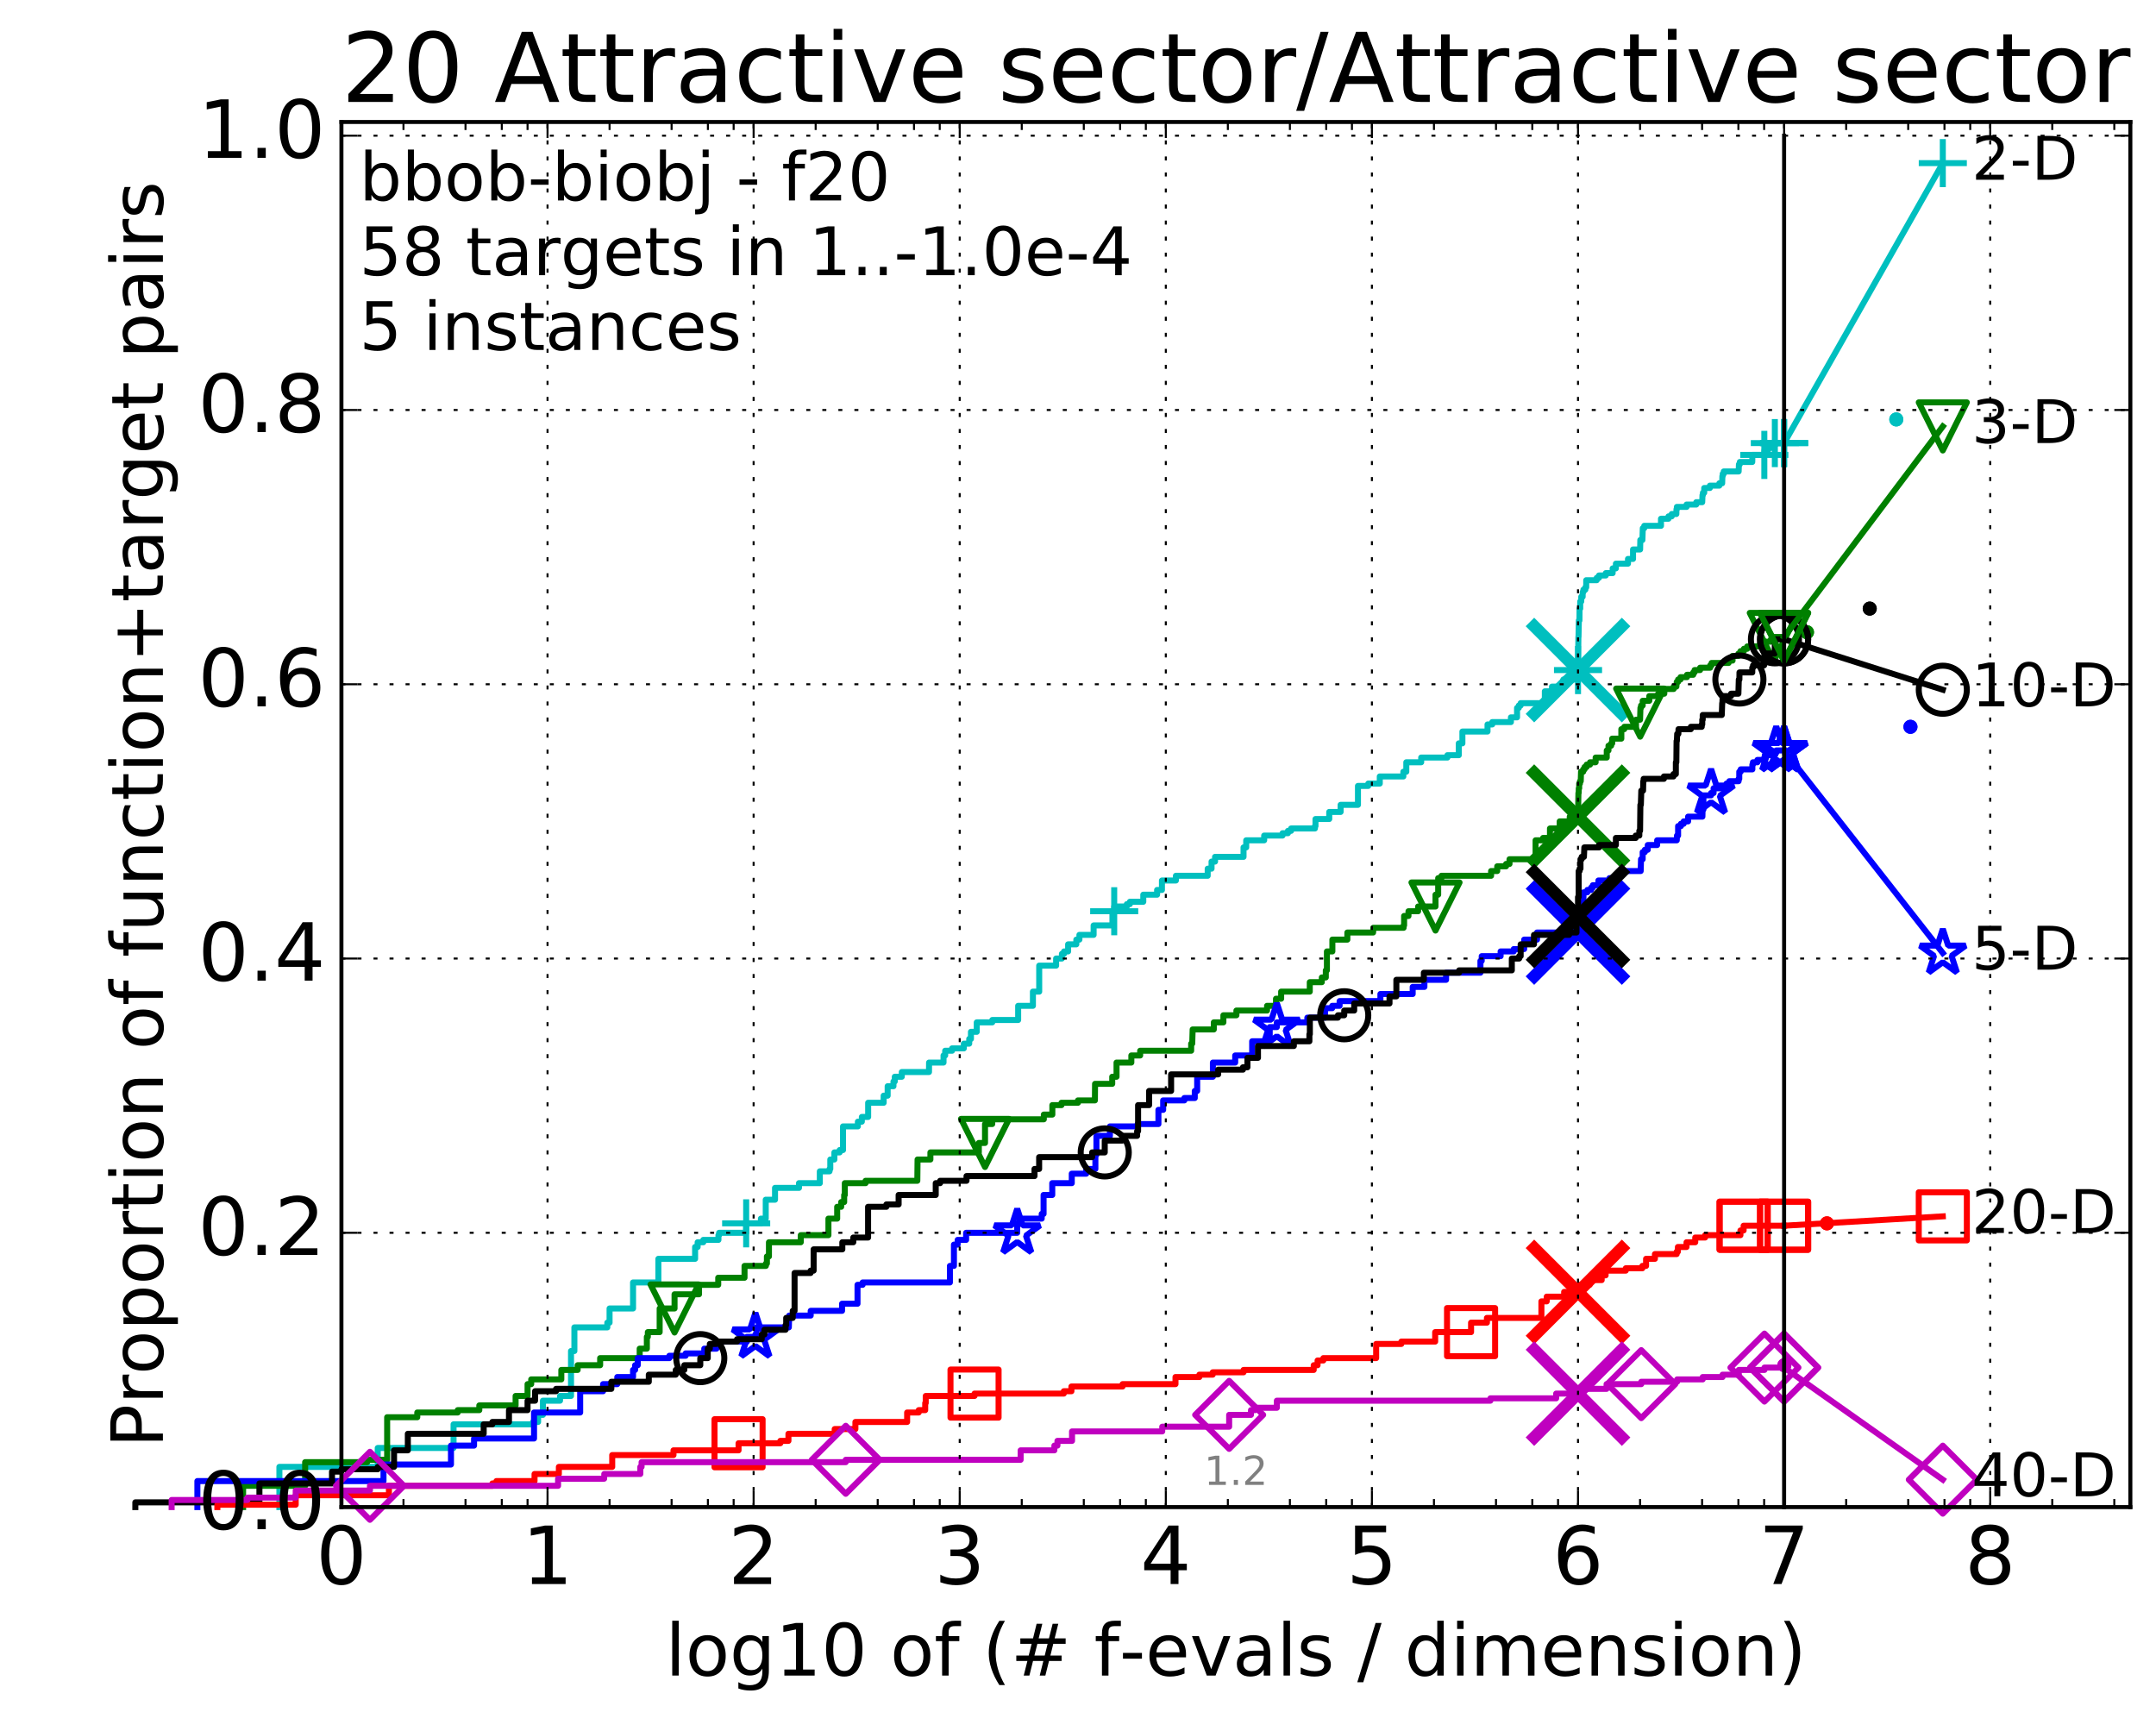 <?xml version="1.0" encoding="utf-8" standalone="no"?>
<!DOCTYPE svg PUBLIC "-//W3C//DTD SVG 1.1//EN"
  "http://www.w3.org/Graphics/SVG/1.1/DTD/svg11.dtd">
<!-- Created with matplotlib (http://matplotlib.org/) -->
<svg height="432pt" version="1.1" viewBox="0 0 538 432" width="538pt" xmlns="http://www.w3.org/2000/svg" xmlns:xlink="http://www.w3.org/1999/xlink">
 <defs>
  <style type="text/css">
*{stroke-linecap:butt;stroke-linejoin:round;stroke-miterlimit:100000;}
  </style>
 </defs>
 <g id="figure_1">
  <g id="patch_1">
   <path d="M 0 432.436 
L 538.83 432.436 
L 538.83 0 
L 0 0 
z
" style="fill:#ffffff;"/>
  </g>
  <g id="axes_1">
   <g id="patch_2">
    <path d="M 85.2 376.036 
L 531.6 376.036 
L 531.6 30.436 
L 85.2 30.436 
z
" style="fill:#ffffff;"/>
   </g>
   <g id="line2d_1">
    <defs>
     <path d="M 0 1.5 
C 0.398 1.5 0.779 1.342 1.061 1.061 
C 1.342 0.779 1.5 0.398 1.5 0 
C 1.5 -0.398 1.342 -0.779 1.061 -1.061 
C 0.779 -1.342 0.398 -1.5 0 -1.5 
C -0.398 -1.5 -0.779 -1.342 -1.061 -1.061 
C -1.342 -0.779 -1.5 -0.398 -1.5 0 
C -1.5 0.398 -1.342 0.779 -1.061 1.061 
C -0.779 1.342 -0.398 1.5 0 1.5 
z
" id="ma5a8765dc3" style="stroke:#00bfbf;stroke-width:0.5;"/>
    </defs>
    <g>
     <use style="fill:#00bfbf;stroke:#00bfbf;stroke-width:0.5;" x="473.192" xlink:href="#ma5a8765dc3" y="104.654"/>
     <use style="fill:#00bfbf;stroke:#00bfbf;stroke-width:0.5;" x="473.192" xlink:href="#ma5a8765dc3" y="104.654"/>
    </g>
   </g>
   <g id="line2d_2">
    <path d="M 69.718 376.036 
L 69.718 366.007 
L 94.256 366.007 
L 94.256 361.287 
L 113.181 361.287 
L 113.181 355.388 
L 132.999 355.388 
L 132.999 354.798 
L 134.275 354.798 
L 134.275 353.028 
L 135.483 353.028 
L 135.483 349.488 
L 139.75 349.488 
L 139.75 348.308 
L 142.489 348.308 
L 142.489 337.099 
L 143.331 337.099 
L 143.331 331.199 
L 151.545 331.199 
L 151.545 330.019 
L 152.11 330.019 
L 152.11 326.479 
L 157.97 326.479 
L 157.97 319.99 
L 164.288 319.99 
L 164.288 314.09 
L 173.452 314.09 
L 173.452 311.14 
L 174.087 311.14 
L 174.087 309.96 
L 175.502 309.96 
L 175.502 309.37 
L 179.278 309.37 
L 179.278 308.191 
L 179.443 308.191 
L 179.443 307.601 
L 186.195 307.601 
L 186.195 305.241 
L 189.879 305.241 
L 189.879 304.061 
L 191.081 304.061 
L 191.081 299.341 
L 193.396 299.341 
L 193.396 296.391 
L 199.377 296.391 
L 199.377 295.211 
L 204.575 295.211 
L 204.575 292.262 
L 206.998 292.262 
L 206.998 291.672 
L 207.188 291.672 
L 207.188 289.312 
L 208.208 289.312 
L 208.208 287.542 
L 209.527 287.542 
L 209.527 286.952 
L 210.365 286.952 
L 210.365 281.052 
L 214.071 281.052 
L 214.071 279.872 
L 215.059 279.872 
L 215.059 278.692 
L 216.636 278.692 
L 216.636 275.153 
L 220.505 275.153 
L 220.505 273.383 
L 221.502 273.383 
L 221.502 271.023 
L 222.952 271.023 
L 222.952 269.843 
L 223.278 269.843 
L 223.278 268.663 
L 225.03 268.663 
L 225.03 267.483 
L 231.82 267.483 
L 231.836 265.123 
L 235.445 265.123 
L 235.445 263.353 
L 235.856 263.353 
L 235.856 262.173 
L 237.575 262.173 
L 237.575 261.584 
L 240.512 261.584 
L 240.512 260.404 
L 241.857 260.404 
L 241.857 259.224 
L 242.285 259.224 
L 242.285 257.454 
L 243.734 257.454 
L 243.734 255.094 
L 247.607 255.094 
L 247.607 254.504 
L 254.067 254.504 
L 254.067 250.964 
L 257.751 250.964 
L 257.751 247.424 
L 259.321 247.424 
L 259.321 240.935 
L 263.538 240.935 
L 263.538 239.165 
L 264.985 239.165 
L 264.985 237.985 
L 265.514 237.985 
L 265.514 237.395 
L 266.535 237.395 
L 266.535 235.625 
L 268.583 235.625 
L 268.583 234.445 
L 269.353 234.445 
L 269.353 233.265 
L 272.898 233.265 
L 272.898 230.905 
L 277.594 230.905 
L 277.594 227.366 
L 278.034 227.366 
L 278.034 226.186 
L 281.182 226.186 
L 281.182 225.596 
L 281.945 225.596 
L 281.945 225.006 
L 285.292 225.006 
L 285.292 223.236 
L 288.739 223.236 
L 288.739 222.056 
L 289.945 222.056 
L 289.945 219.696 
L 293.431 219.696 
L 293.431 218.516 
L 301.364 218.516 
L 301.364 216.746 
L 302.326 216.746 
L 302.326 214.977 
L 303.198 214.977 
L 303.198 213.797 
L 310.309 213.797 
L 310.309 211.437 
L 310.975 211.437 
L 310.975 209.667 
L 315.457 209.667 
L 315.457 208.487 
L 320.043 208.487 
L 320.043 207.897 
L 321.388 207.897 
L 321.388 207.307 
L 322.172 207.307 
L 322.172 206.717 
L 328.124 206.717 
L 328.124 206.127 
L 328.262 206.127 
L 328.262 204.357 
L 331.695 204.357 
L 331.695 202.587 
L 334.533 202.587 
L 334.533 200.817 
L 338.86 200.817 
L 338.86 196.098 
L 341.429 196.098 
L 341.429 195.508 
L 344.305 195.508 
L 344.305 193.738 
L 350.187 193.738 
L 350.187 192.558 
L 350.924 192.558 
L 350.924 190.198 
L 354.639 190.198 
L 354.639 189.018 
L 361.181 189.018 
L 361.181 188.428 
L 364.019 188.428 
L 364.019 185.478 
L 364.923 185.478 
L 364.923 182.529 
L 371.191 182.529 
L 371.191 180.759 
L 372.371 180.759 
L 372.371 180.169 
L 377.029 180.169 
L 377.029 178.989 
L 378.559 178.989 
L 378.559 176.629 
L 378.994 176.629 
L 378.994 176.039 
L 379.455 176.039 
L 379.455 175.449 
L 385.495 175.449 
L 385.495 172.499 
L 387.275 172.499 
L 387.275 171.319 
L 390.118 171.319 
L 390.118 169.549 
L 392.857 169.549 
L 392.857 167.19 
L 393.773 167.19 
L 393.865 158.93 
L 393.897 158.93 
L 393.984 154.8 
L 394.134 154.8 
L 394.155 151.851 
L 394.319 151.851 
L 394.319 150.081 
L 394.58 150.081 
L 394.58 148.901 
L 394.93 148.901 
L 394.93 147.721 
L 395.117 147.721 
L 395.117 147.131 
L 395.605 147.131 
L 395.605 146.541 
L 395.819 146.541 
L 395.819 144.771 
L 398.439 144.771 
L 398.439 144.181 
L 399.003 144.181 
L 399.003 143.591 
L 400.703 143.591 
L 400.703 143.001 
L 402.415 143.001 
L 402.415 141.821 
L 403.223 141.821 
L 403.223 140.641 
L 406.24 140.641 
L 406.24 139.461 
L 407.501 139.461 
L 407.501 137.101 
L 409.269 137.101 
L 409.316 134.742 
L 409.84 134.742 
L 409.936 131.792 
L 410.3 131.792 
L 410.3 131.202 
L 414.475 131.202 
L 414.475 129.432 
L 416.346 129.432 
L 416.346 128.842 
L 417.156 128.842 
L 417.156 128.252 
L 418.314 128.252 
L 418.336 127.072 
L 418.438 127.072 
L 418.438 126.482 
L 420.866 126.482 
L 420.866 125.892 
L 423.279 125.892 
L 423.279 125.302 
L 424.766 125.302 
L 424.831 123.532 
L 424.939 123.532 
L 424.939 122.942 
L 425.264 122.942 
L 425.264 121.762 
L 426.679 121.762 
L 426.679 121.172 
L 429.034 121.172 
L 429.034 120.583 
L 429.744 120.583 
L 429.796 118.813 
L 429.882 118.813 
L 429.882 118.223 
L 430.143 118.223 
L 430.143 117.633 
L 433.855 117.633 
L 433.927 115.863 
L 434.145 115.863 
L 434.145 115.273 
L 437.252 115.273 
L 437.289 113.503 
L 440.264 113.503 
L 440.319 112.323 
L 441.21 112.323 
L 441.21 111.733 
L 442.469 111.733 
L 442.469 111.143 
L 442.89 111.143 
L 442.89 110.553 
L 445.2 110.553 
L 445.2 110.553 
" style="fill:none;stroke:#00bfbf;stroke-linecap:square;stroke-width:1.5;"/>
   </g>
   <g id="line2d_3">
    <defs>
     <path d="M -6 0 
L 6 0 
M 0 6 
L 0 -6 
" id="m1cf8d696fc" style="stroke:#00bfbf;stroke-width:1.5;"/>
    </defs>
    <g>
     <use style="fill:none;stroke:#00bfbf;stroke-width:1.5;" x="186.195" xlink:href="#m1cf8d696fc" y="305.241"/>
     <use style="fill:none;stroke:#00bfbf;stroke-width:1.5;" x="278.034" xlink:href="#m1cf8d696fc" y="227.366"/>
     <use style="fill:none;stroke:#00bfbf;stroke-width:1.5;" x="393.773" xlink:href="#m1cf8d696fc" y="167.19"/>
     <use style="fill:none;stroke:#00bfbf;stroke-width:1.5;" x="440.264" xlink:href="#m1cf8d696fc" y="113.503"/>
     <use style="fill:none;stroke:#00bfbf;stroke-width:1.5;" x="442.89" xlink:href="#m1cf8d696fc" y="110.553"/>
     <use style="fill:none;stroke:#00bfbf;stroke-width:1.5;" x="445.2" xlink:href="#m1cf8d696fc" y="110.553"/>
    </g>
   </g>
   <g id="line2d_4"/>
   <g id="line2d_5">
    <path clip-path="url(#p06cace0506)" d="M 393.771 167.19 
" style="fill:none;stroke:#00bfbf;stroke-linecap:square;"/>
    <defs>
     <path d="M -12 12 
L 12 -12 
M -12 -12 
L 12 12 
" id="m800597ab1f" style="stroke:#00bfbf;stroke-width:3.0;"/>
    </defs>
    <g clip-path="url(#p06cace0506)">
     <use style="fill:#00bfbf;stroke:#00bfbf;stroke-width:3.0;" x="393.771" xlink:href="#m800597ab1f" y="167.19"/>
    </g>
   </g>
   <g id="line2d_6">
    <defs>
     <path d="M 0 1.5 
C 0.398 1.5 0.779 1.342 1.061 1.061 
C 1.342 0.779 1.5 0.398 1.5 0 
C 1.5 -0.398 1.342 -0.779 1.061 -1.061 
C 0.779 -1.342 0.398 -1.5 0 -1.5 
C -0.398 -1.5 -0.779 -1.342 -1.061 -1.061 
C -1.342 -0.779 -1.5 -0.398 -1.5 0 
C -1.5 0.398 -1.342 0.779 -1.061 1.061 
C -0.779 1.342 -0.398 1.5 0 1.5 
z
" id="m61e45fa257" style="stroke:#008000;stroke-width:0.5;"/>
    </defs>
    <g>
     <use style="fill:#008000;stroke:#008000;stroke-width:0.5;" x="450.908" xlink:href="#m61e45fa257" y="157.75"/>
     <use style="fill:#008000;stroke:#008000;stroke-width:0.5;" x="450.908" xlink:href="#m61e45fa257" y="157.75"/>
    </g>
   </g>
   <g id="line2d_7">
    <path d="M 60.662 376.036 
L 60.662 370.727 
L 76.144 370.727 
L 76.144 364.827 
L 91.625 364.827 
L 91.625 364.237 
L 96.609 364.237 
L 96.609 353.618 
L 104.125 353.618 
L 104.125 352.438 
L 114.22 352.438 
L 114.22 351.848 
L 119.606 351.848 
L 119.606 350.668 
L 128.662 350.668 
L 128.662 348.308 
L 131.645 348.308 
L 131.645 345.358 
L 132.556 345.358 
L 132.556 344.178 
L 140.072 344.178 
L 140.072 341.818 
L 144.144 341.818 
L 144.144 340.639 
L 149.757 340.639 
L 149.757 338.869 
L 159.625 338.869 
L 159.625 336.509 
L 161.413 336.509 
L 161.413 333.559 
L 161.657 333.559 
L 161.657 332.379 
L 164.609 332.379 
L 164.609 326.479 
L 168.324 326.479 
L 168.324 322.94 
L 174.432 322.94 
L 174.432 320.58 
L 179.223 320.58 
L 179.223 318.81 
L 185.786 318.81 
L 185.786 315.86 
L 191.114 315.86 
L 191.114 315.27 
L 191.372 315.27 
L 191.372 313.5 
L 191.88 313.5 
L 191.88 309.96 
L 199.821 309.96 
L 199.821 308.191 
L 206.725 308.191 
L 206.725 304.061 
L 208.906 304.061 
L 208.906 301.111 
L 209.908 301.111 
L 209.908 299.931 
L 210.651 299.931 
L 210.651 298.161 
L 210.813 298.161 
L 210.813 295.211 
L 215.995 295.211 
L 215.995 294.621 
L 228.905 294.621 
L 228.964 289.312 
L 232.169 289.312 
L 232.169 287.542 
L 244.254 287.542 
L 244.254 285.182 
L 245.799 285.182 
L 245.799 280.462 
L 247.599 280.462 
L 247.599 279.282 
L 260.472 279.282 
L 260.472 278.102 
L 262.599 278.102 
L 262.599 275.743 
L 264.88 275.743 
L 264.88 275.153 
L 268.991 275.153 
L 268.991 274.563 
L 273.218 274.563 
L 273.257 270.433 
L 277.541 270.433 
L 277.541 268.663 
L 278.618 268.663 
L 278.618 265.123 
L 282.312 265.123 
L 282.312 263.353 
L 284.511 263.353 
L 284.511 262.173 
L 297.238 262.173 
L 297.238 260.404 
L 297.504 260.404 
L 297.607 256.864 
L 302.891 256.864 
L 302.891 255.094 
L 305.28 255.094 
L 305.28 253.324 
L 308.529 253.324 
L 308.529 252.144 
L 316.177 252.144 
L 316.177 250.964 
L 318.409 250.964 
L 318.409 249.194 
L 319.693 249.194 
L 319.693 247.424 
L 326.836 247.424 
L 326.836 245.065 
L 329.842 245.065 
L 329.842 243.885 
L 330.838 243.885 
L 330.838 242.115 
L 331.113 242.115 
L 331.113 237.395 
L 332.476 237.395 
L 332.476 234.445 
L 336.213 234.445 
L 336.213 232.675 
L 342.64 232.675 
L 342.705 231.495 
L 350.251 231.495 
L 350.251 230.905 
L 350.376 230.905 
L 350.376 228.546 
L 351.465 228.546 
L 351.465 227.366 
L 353.871 227.366 
L 353.871 226.186 
L 358.211 226.186 
L 358.211 223.236 
L 358.876 223.236 
L 358.876 219.106 
L 359.703 219.106 
L 359.703 218.516 
L 372.081 218.516 
L 372.081 217.336 
L 373.614 217.336 
L 373.614 216.156 
L 375.821 216.156 
L 375.821 215.566 
L 376.677 215.566 
L 376.677 214.387 
L 383.184 214.387 
L 383.184 209.667 
L 385.052 209.667 
L 385.052 209.077 
L 386.774 209.077 
L 386.774 206.717 
L 389.196 206.717 
L 389.196 204.947 
L 391.71 204.947 
L 391.71 203.767 
L 393.777 203.767 
L 393.872 197.868 
L 393.938 197.868 
L 393.964 196.688 
L 394.066 196.688 
L 394.066 195.508 
L 394.258 195.508 
L 394.258 194.918 
L 394.453 194.918 
L 394.524 192.558 
L 395.067 192.558 
L 395.067 191.968 
L 395.407 191.968 
L 395.407 191.378 
L 395.927 191.378 
L 395.927 190.788 
L 396.762 190.788 
L 396.762 190.198 
L 398.168 190.198 
L 398.168 189.018 
L 400.944 189.018 
L 400.944 187.248 
L 401.375 187.248 
L 401.375 186.068 
L 402.034 186.068 
L 402.034 185.478 
L 402.303 185.478 
L 402.303 184.298 
L 404.581 184.298 
L 404.581 181.939 
L 405.316 181.939 
L 405.316 181.349 
L 408.246 181.349 
L 408.246 179.579 
L 409.253 179.579 
L 409.349 176.629 
L 409.497 176.629 
L 409.497 176.039 
L 409.91 176.039 
L 409.91 174.859 
L 411.559 174.859 
L 411.559 173.679 
L 413.764 173.679 
L 413.764 173.089 
L 415.305 173.089 
L 415.305 171.909 
L 417.643 171.909 
L 417.643 171.319 
L 418.319 171.319 
L 418.408 170.139 
L 418.75 170.139 
L 418.75 169.549 
L 419.351 169.549 
L 419.351 168.959 
L 420.964 168.959 
L 420.964 168.369 
L 422.52 168.369 
L 422.52 167.78 
L 422.853 167.78 
L 422.853 167.19 
L 424.237 167.19 
L 424.237 166.6 
L 426.755 166.6 
L 426.755 166.01 
L 427.104 166.01 
L 427.104 165.42 
L 431.349 165.42 
L 431.349 164.83 
L 432.339 164.83 
L 432.339 163.65 
L 433.819 163.65 
L 433.819 163.06 
L 434.318 163.06 
L 434.318 162.47 
L 435.158 162.47 
L 435.158 161.88 
L 435.995 161.88 
L 435.995 161.29 
L 439.136 161.29 
L 439.136 160.7 
L 439.969 160.7 
L 439.969 160.11 
L 441.89 160.11 
L 441.89 159.52 
L 442.627 159.52 
L 442.627 158.93 
L 445.2 158.93 
L 445.2 158.93 
" style="fill:none;stroke:#008000;stroke-linecap:square;stroke-width:1.5;"/>
   </g>
   <g id="line2d_8">
    <defs>
     <path d="M -0 6 
L 6 -6 
L -6 -6 
z
" id="ma3c0734e87" style="stroke:#008000;stroke-linejoin:miter;stroke-width:1.5;"/>
    </defs>
    <g>
     <use style="fill:none;stroke:#008000;stroke-linejoin:miter;stroke-width:1.5;" x="168.324" xlink:href="#ma3c0734e87" y="326.479"/>
     <use style="fill:none;stroke:#008000;stroke-linejoin:miter;stroke-width:1.5;" x="245.799" xlink:href="#ma3c0734e87" y="285.182"/>
     <use style="fill:none;stroke:#008000;stroke-linejoin:miter;stroke-width:1.5;" x="358.211" xlink:href="#ma3c0734e87" y="226.186"/>
     <use style="fill:none;stroke:#008000;stroke-linejoin:miter;stroke-width:1.5;" x="409.288" xlink:href="#ma3c0734e87" y="177.809"/>
     <use style="fill:none;stroke:#008000;stroke-linejoin:miter;stroke-width:1.5;" x="442.627" xlink:href="#ma3c0734e87" y="158.93"/>
     <use style="fill:none;stroke:#008000;stroke-linejoin:miter;stroke-width:1.5;" x="445.2" xlink:href="#ma3c0734e87" y="158.93"/>
    </g>
   </g>
   <g id="line2d_9"/>
   <g id="line2d_10">
    <path clip-path="url(#p06cace0506)" d="M 393.771 203.767 
" style="fill:none;stroke:#008000;stroke-linecap:square;"/>
    <defs>
     <path d="M -12 12 
L 12 -12 
M -12 -12 
L 12 12 
" id="m135adf06da" style="stroke:#008000;stroke-width:3.0;"/>
    </defs>
    <g clip-path="url(#p06cace0506)">
     <use style="fill:#008000;stroke:#008000;stroke-width:3.0;" x="393.771" xlink:href="#m135adf06da" y="203.767"/>
    </g>
   </g>
   <g id="line2d_11">
    <defs>
     <path d="M 0 1.5 
C 0.398 1.5 0.779 1.342 1.061 1.061 
C 1.342 0.779 1.5 0.398 1.5 0 
C 1.5 -0.398 1.342 -0.779 1.061 -1.061 
C 0.779 -1.342 0.398 -1.5 0 -1.5 
C -0.398 -1.5 -0.779 -1.342 -1.061 -1.061 
C -1.342 -0.779 -1.5 -0.398 -1.5 0 
C -1.5 0.398 -1.342 0.779 -1.061 1.061 
C -0.779 1.342 -0.398 1.5 0 1.5 
z
" id="mfe2d70cde4" style="stroke:#0000ff;stroke-width:0.5;"/>
    </defs>
    <g>
     <use style="fill:#0000ff;stroke:#0000ff;stroke-width:0.5;" x="476.726" xlink:href="#mfe2d70cde4" y="181.349"/>
     <use style="fill:#0000ff;stroke:#0000ff;stroke-width:0.5;" x="476.726" xlink:href="#mfe2d70cde4" y="181.349"/>
    </g>
   </g>
   <g id="line2d_12">
    <path d="M 49.253 376.036 
L 49.253 369.547 
L 95.698 369.547 
L 95.698 365.417 
L 112.533 365.417 
L 112.533 360.697 
L 118.292 360.697 
L 118.292 358.927 
L 133.26 358.927 
L 133.26 352.438 
L 144.773 352.438 
L 144.773 347.128 
L 150.489 347.128 
L 150.489 345.358 
L 154.035 345.358 
L 154.035 343.588 
L 157.97 343.588 
L 157.97 341.818 
L 158.48 341.818 
L 158.48 340.639 
L 159.141 340.639 
L 159.141 338.869 
L 167.026 338.869 
L 167.026 338.279 
L 171.098 338.279 
L 171.098 337.689 
L 175.736 337.689 
L 175.736 336.509 
L 178.777 336.509 
L 178.777 334.739 
L 186.388 334.739 
L 186.388 333.559 
L 188.499 333.559 
L 188.499 332.969 
L 188.761 332.969 
L 188.761 331.199 
L 196.844 331.199 
L 196.934 328.249 
L 202.299 328.249 
L 202.299 327.069 
L 210.125 327.069 
L 210.125 325.299 
L 213.98 325.299 
L 213.98 320.58 
L 215.259 320.58 
L 215.259 319.99 
L 237.038 319.99 
L 237.038 315.86 
L 238.042 315.86 
L 238.042 310.55 
L 238.971 310.55 
L 238.971 309.37 
L 241.08 309.37 
L 241.08 307.601 
L 253.833 307.601 
L 253.833 305.241 
L 254.413 305.241 
L 254.413 304.061 
L 259.944 304.061 
L 259.944 302.881 
L 260.411 302.881 
L 260.411 298.161 
L 262.576 298.161 
L 262.576 295.211 
L 267.446 295.211 
L 267.446 292.852 
L 271.059 292.852 
L 271.059 291.672 
L 273.338 291.672 
L 273.338 288.132 
L 273.598 288.132 
L 273.598 283.412 
L 276.964 283.412 
L 276.964 281.052 
L 283.88 281.052 
L 283.88 280.462 
L 289.068 280.462 
L 289.068 276.923 
L 290.252 276.923 
L 290.252 274.563 
L 295.54 274.563 
L 295.54 273.973 
L 298.141 273.973 
L 298.141 272.203 
L 298.738 272.203 
L 298.738 268.663 
L 302.663 268.663 
L 302.663 265.123 
L 308.227 265.123 
L 308.227 263.353 
L 312.46 263.353 
L 312.46 259.814 
L 316.845 259.814 
L 316.845 256.274 
L 318.618 256.274 
L 318.618 255.094 
L 326.232 255.094 
L 326.232 253.914 
L 330.666 253.914 
L 330.666 251.554 
L 332.433 251.554 
L 332.433 250.964 
L 334.28 250.964 
L 334.28 249.784 
L 344.461 249.784 
L 344.461 248.014 
L 352.517 248.014 
L 352.517 246.245 
L 355.443 246.245 
L 355.443 244.475 
L 360.851 244.475 
L 360.851 242.705 
L 369.421 242.705 
L 369.421 239.755 
L 369.741 239.755 
L 369.741 238.575 
L 374.457 238.575 
L 374.457 237.395 
L 377.727 237.395 
L 377.727 236.805 
L 380.338 236.805 
L 380.338 234.445 
L 383.544 234.445 
L 383.544 232.675 
L 394.045 232.675 
L 394.086 227.366 
L 394.251 227.366 
L 394.251 226.776 
L 395.058 226.776 
L 395.16 222.646 
L 396.101 222.646 
L 396.101 222.056 
L 397.042 222.056 
L 397.042 221.466 
L 397.464 221.466 
L 397.464 220.876 
L 398.86 220.876 
L 398.86 219.696 
L 401.622 219.696 
L 401.622 219.106 
L 403.531 219.106 
L 403.531 217.926 
L 404.72 217.926 
L 404.72 217.336 
L 409.411 217.336 
L 409.494 214.387 
L 409.905 214.387 
L 409.905 212.617 
L 410.448 212.617 
L 410.448 212.027 
L 411.175 212.027 
L 411.175 210.847 
L 413.521 210.847 
L 413.521 209.667 
L 418.415 209.667 
L 418.47 208.487 
L 418.746 208.487 
L 418.746 206.127 
L 419.453 206.127 
L 419.453 205.537 
L 420.137 205.537 
L 420.137 204.947 
L 421.243 204.947 
L 421.243 203.767 
L 424.814 203.767 
L 424.855 201.997 
L 425.063 201.997 
L 425.063 198.458 
L 426.97 198.458 
L 426.97 197.868 
L 427.602 197.868 
L 427.602 196.688 
L 430.412 196.688 
L 430.412 196.098 
L 430.833 196.098 
L 430.833 195.508 
L 431.525 195.508 
L 431.525 194.918 
L 433.843 194.918 
L 433.843 194.328 
L 434.01 194.328 
L 434.01 192.558 
L 434.37 192.558 
L 434.37 191.968 
L 437.279 191.968 
L 437.279 190.788 
L 437.422 190.788 
L 437.422 190.198 
L 438.539 190.198 
L 438.539 189.608 
L 440.256 189.608 
L 440.256 189.018 
L 440.381 189.018 
L 440.381 188.428 
L 442.882 188.428 
L 442.882 187.838 
L 443.235 187.838 
L 443.235 187.248 
L 445.2 187.248 
L 445.2 187.248 
" style="fill:none;stroke:#0000ff;stroke-linecap:square;stroke-width:1.5;"/>
   </g>
   <g id="line2d_13">
    <defs>
     <path d="M 0 -6 
L -1.347 -1.854 
L -5.706 -1.854 
L -2.18 0.708 
L -3.527 4.854 
L -0 2.292 
L 3.527 4.854 
L 2.18 0.708 
L 5.706 -1.854 
L 1.347 -1.854 
z
" id="m1795ea8ec6" style="stroke:#0000ff;stroke-linejoin:bevel;stroke-width:1.5;"/>
    </defs>
    <g>
     <use style="fill:none;stroke:#0000ff;stroke-linejoin:bevel;stroke-width:1.5;" x="188.499" xlink:href="#m1795ea8ec6" y="333.559"/>
     <use style="fill:none;stroke:#0000ff;stroke-linejoin:bevel;stroke-width:1.5;" x="253.833" xlink:href="#m1795ea8ec6" y="307.601"/>
     <use style="fill:none;stroke:#0000ff;stroke-linejoin:bevel;stroke-width:1.5;" x="318.618" xlink:href="#m1795ea8ec6" y="256.274"/>
     <use style="fill:none;stroke:#0000ff;stroke-linejoin:bevel;stroke-width:1.5;" x="426.97" xlink:href="#m1795ea8ec6" y="197.868"/>
     <use style="fill:none;stroke:#0000ff;stroke-linejoin:bevel;stroke-width:1.5;" x="443.235" xlink:href="#m1795ea8ec6" y="187.248"/>
     <use style="fill:none;stroke:#0000ff;stroke-linejoin:bevel;stroke-width:1.5;" x="445.2" xlink:href="#m1795ea8ec6" y="187.248"/>
    </g>
   </g>
   <g id="line2d_14"/>
   <g id="line2d_15">
    <path clip-path="url(#p06cace0506)" d="M 393.771 232.675 
" style="fill:none;stroke:#0000ff;stroke-linecap:square;"/>
    <defs>
     <path d="M -12 12 
L 12 -12 
M -12 -12 
L 12 12 
" id="m3189e45c19" style="stroke:#0000ff;stroke-width:3.0;"/>
    </defs>
    <g clip-path="url(#p06cace0506)">
     <use style="fill:#0000ff;stroke:#0000ff;stroke-width:3.0;" x="393.771" xlink:href="#m3189e45c19" y="232.675"/>
    </g>
   </g>
   <g id="line2d_16">
    <defs>
     <path d="M 0 1.5 
C 0.398 1.5 0.779 1.342 1.061 1.061 
C 1.342 0.779 1.5 0.398 1.5 0 
C 1.5 -0.398 1.342 -0.779 1.061 -1.061 
C 0.779 -1.342 0.398 -1.5 0 -1.5 
C -0.398 -1.5 -0.779 -1.342 -1.061 -1.061 
C -1.342 -0.779 -1.5 -0.398 -1.5 0 
C -1.5 0.398 -1.342 0.779 -1.061 1.061 
C -0.779 1.342 -0.398 1.5 0 1.5 
z
" id="meb62515e08" style="stroke:#000000;stroke-width:0.5;"/>
    </defs>
    <g>
     <use style="stroke:#000000;stroke-width:0.5;" x="466.566" xlink:href="#meb62515e08" y="151.851"/>
     <use style="stroke:#000000;stroke-width:0.5;" x="466.566" xlink:href="#meb62515e08" y="151.851"/>
    </g>
   </g>
   <g id="line2d_17">
    <path d="M 33.771 376.036 
L 33.771 374.856 
L 64.735 374.856 
L 64.735 370.137 
L 82.847 370.137 
L 82.847 367.187 
L 85.2 367.187 
L 85.2 366.597 
L 94.256 366.597 
L 94.256 366.007 
L 98.328 366.007 
L 98.328 361.877 
L 101.771 361.877 
L 101.771 357.747 
L 120.696 357.747 
L 120.696 355.388 
L 122.866 355.388 
L 122.866 354.798 
L 127.007 354.798 
L 127.007 351.848 
L 131.645 351.848 
L 131.645 349.488 
L 133.518 349.488 
L 133.518 347.128 
L 138.757 347.128 
L 138.757 346.538 
L 152.552 346.538 
L 152.552 344.768 
L 161.899 344.768 
L 161.899 342.998 
L 168.628 342.998 
L 168.628 341.818 
L 170.762 341.818 
L 170.762 340.639 
L 174.745 340.639 
L 174.745 338.869 
L 176.611 338.869 
L 176.611 336.509 
L 177.127 336.509 
L 177.127 335.329 
L 178.777 335.329 
L 178.777 334.739 
L 183.922 334.739 
L 183.922 334.149 
L 190.084 334.149 
L 190.084 332.969 
L 190.747 332.969 
L 190.747 331.789 
L 196.03 331.789 
L 196.03 330.609 
L 196.186 330.609 
L 196.186 328.839 
L 197.817 328.839 
L 197.817 327.069 
L 198.274 327.069 
L 198.274 317.63 
L 202.275 317.63 
L 202.275 317.04 
L 203.03 317.04 
L 203.03 311.73 
L 210.192 311.73 
L 210.192 309.96 
L 212.927 309.96 
L 212.927 308.781 
L 216.617 308.781 
L 216.617 301.111 
L 221.185 301.111 
L 221.185 300.521 
L 224.24 300.521 
L 224.24 298.161 
L 233.5 298.161 
L 233.5 295.211 
L 234.596 295.211 
L 234.596 294.621 
L 241.18 294.621 
L 241.18 293.442 
L 258.149 293.442 
L 258.149 291.672 
L 259.304 291.672 
L 259.304 288.722 
L 272.527 288.722 
L 272.527 287.542 
L 275.674 287.542 
L 275.674 284.592 
L 280.034 284.592 
L 280.034 283.412 
L 283.754 283.412 
L 283.754 282.232 
L 283.993 282.232 
L 283.993 275.743 
L 286.742 275.743 
L 286.742 272.203 
L 292.233 272.203 
L 292.233 268.073 
L 303.978 268.073 
L 303.978 266.893 
L 310.159 266.893 
L 310.159 266.303 
L 311.277 266.303 
L 311.277 263.943 
L 313.91 263.943 
L 313.91 260.994 
L 322.865 260.994 
L 322.865 259.814 
L 326.742 259.814 
L 326.742 258.044 
L 326.855 258.044 
L 326.855 253.914 
L 333.862 253.914 
L 333.862 253.324 
L 335.435 253.324 
L 335.435 252.144 
L 337.922 252.144 
L 337.922 250.374 
L 346.733 250.374 
L 346.733 248.604 
L 348.443 248.604 
L 348.443 244.475 
L 355.301 244.475 
L 355.301 242.705 
L 364.105 242.705 
L 364.105 242.115 
L 377.253 242.115 
L 377.253 239.165 
L 379.087 239.165 
L 379.087 238.575 
L 379.457 238.575 
L 379.457 235.625 
L 382.785 235.625 
L 382.785 233.265 
L 391.55 233.265 
L 391.55 232.675 
L 393.393 232.675 
L 393.406 228.546 
L 393.775 228.546 
L 393.776 223.826 
L 393.935 223.826 
L 393.935 217.336 
L 394.169 217.336 
L 394.169 216.746 
L 394.388 216.746 
L 394.388 214.387 
L 394.686 214.387 
L 394.686 213.797 
L 395.249 213.797 
L 395.353 211.437 
L 399.021 211.437 
L 399.021 210.847 
L 403.223 210.847 
L 403.223 209.077 
L 408.17 209.077 
L 408.17 208.487 
L 409.071 208.487 
L 409.071 207.307 
L 409.255 207.307 
L 409.335 200.817 
L 409.453 200.817 
L 409.563 197.278 
L 410.004 197.278 
L 410.058 194.918 
L 410.151 194.918 
L 410.151 194.328 
L 415.211 194.328 
L 415.211 193.738 
L 417.593 193.738 
L 417.593 193.148 
L 418.184 193.148 
L 418.188 190.198 
L 418.31 190.198 
L 418.364 184.888 
L 418.442 184.888 
L 418.517 183.119 
L 418.813 183.119 
L 418.849 181.939 
L 421.923 181.939 
L 421.923 181.349 
L 424.644 181.349 
L 424.644 180.759 
L 424.775 180.759 
L 424.775 179.579 
L 424.89 179.579 
L 424.89 178.399 
L 429.646 178.399 
L 429.751 175.449 
L 429.798 175.449 
L 429.843 174.269 
L 430.044 174.269 
L 430.044 173.679 
L 431.956 173.679 
L 431.956 173.089 
L 433.791 173.089 
L 433.895 169.549 
L 434.044 169.549 
L 434.062 167.78 
L 437.257 167.78 
L 437.257 166.6 
L 437.451 166.6 
L 437.451 166.01 
L 440.217 166.01 
L 440.237 163.65 
L 440.406 163.65 
L 440.406 163.06 
L 442.847 163.06 
L 442.916 159.52 
L 445.2 159.52 
L 445.2 159.52 
" style="fill:none;stroke:#000000;stroke-linecap:square;stroke-width:1.5;"/>
   </g>
   <g id="line2d_18">
    <defs>
     <path d="M 0 6 
C 1.591 6 3.117 5.368 4.243 4.243 
C 5.368 3.117 6 1.591 6 0 
C 6 -1.591 5.368 -3.117 4.243 -4.243 
C 3.117 -5.368 1.591 -6 0 -6 
C -1.591 -6 -3.117 -5.368 -4.243 -4.243 
C -5.368 -3.117 -6 -1.591 -6 0 
C -6 1.591 -5.368 3.117 -4.243 4.243 
C -3.117 5.368 -1.591 6 0 6 
z
" id="mb3e0f7eed6" style="stroke:#000000;stroke-width:1.5;"/>
    </defs>
    <g>
     <use style="fill:none;stroke:#000000;stroke-width:1.5;" x="174.745" xlink:href="#mb3e0f7eed6" y="338.869"/>
     <use style="fill:none;stroke:#000000;stroke-width:1.5;" x="275.674" xlink:href="#mb3e0f7eed6" y="287.542"/>
     <use style="fill:none;stroke:#000000;stroke-width:1.5;" x="335.435" xlink:href="#mb3e0f7eed6" y="253.324"/>
     <use style="fill:none;stroke:#000000;stroke-width:1.5;" x="434.044" xlink:href="#mb3e0f7eed6" y="169.549"/>
     <use style="fill:none;stroke:#000000;stroke-width:1.5;" x="442.916" xlink:href="#mb3e0f7eed6" y="159.52"/>
     <use style="fill:none;stroke:#000000;stroke-width:1.5;" x="445.2" xlink:href="#mb3e0f7eed6" y="159.52"/>
    </g>
   </g>
   <g id="line2d_19"/>
   <g id="line2d_20">
    <path clip-path="url(#p06cace0506)" d="M 393.771 228.546 
" style="fill:none;stroke:#000000;stroke-linecap:square;"/>
    <defs>
     <path d="M -12 12 
L 12 -12 
M -12 -12 
L 12 12 
" id="m96188af88e" style="stroke:#000000;stroke-width:3.0;"/>
    </defs>
    <g clip-path="url(#p06cace0506)">
     <use style="stroke:#000000;stroke-width:3.0;" x="393.771" xlink:href="#m96188af88e" y="228.546"/>
    </g>
   </g>
   <g id="line2d_21">
    <defs>
     <path d="M 0 1.5 
C 0.398 1.5 0.779 1.342 1.061 1.061 
C 1.342 0.779 1.5 0.398 1.5 0 
C 1.5 -0.398 1.342 -0.779 1.061 -1.061 
C 0.779 -1.342 0.398 -1.5 0 -1.5 
C -0.398 -1.5 -0.779 -1.342 -1.061 -1.061 
C -1.342 -0.779 -1.5 -0.398 -1.5 0 
C -1.5 0.398 -1.342 0.779 -1.061 1.061 
C -0.779 1.342 -0.398 1.5 0 1.5 
z
" id="ma0618558fb" style="stroke:#ff0000;stroke-width:0.5;"/>
    </defs>
    <g>
     <use style="fill:#ff0000;stroke:#ff0000;stroke-width:0.5;" x="455.891" xlink:href="#ma0618558fb" y="305.241"/>
     <use style="fill:#ff0000;stroke:#ff0000;stroke-width:0.5;" x="455.891" xlink:href="#ma0618558fb" y="305.241"/>
    </g>
   </g>
   <g id="line2d_22">
    <path d="M 54.237 376.036 
L 54.237 375.446 
L 73.791 375.446 
L 73.791 373.086 
L 97.052 373.086 
L 97.052 370.727 
L 122.866 370.727 
L 122.866 370.137 
L 123.877 370.137 
L 123.877 369.547 
L 133.389 369.547 
L 133.389 367.777 
L 139.457 367.777 
L 139.457 366.007 
L 152.77 366.007 
L 152.77 363.057 
L 168.061 363.057 
L 168.061 361.877 
L 184.295 361.877 
L 184.295 360.107 
L 194.727 360.107 
L 194.727 359.517 
L 196.745 359.517 
L 196.745 357.747 
L 208.285 357.747 
L 208.285 356.567 
L 213.453 356.567 
L 213.453 354.798 
L 226.363 354.798 
L 226.363 352.438 
L 229.255 352.438 
L 229.255 351.848 
L 230.872 351.848 
L 230.872 350.078 
L 231.005 350.078 
L 231.005 348.308 
L 243.182 348.308 
L 243.182 347.718 
L 265.46 347.718 
L 265.46 347.128 
L 267.36 347.128 
L 267.36 345.948 
L 280.126 345.948 
L 280.126 345.358 
L 293.328 345.358 
L 293.328 343.588 
L 299.288 343.588 
L 299.288 342.998 
L 302.618 342.998 
L 302.618 342.408 
L 310.314 342.408 
L 310.314 341.818 
L 327.819 341.818 
L 327.819 340.639 
L 328.783 340.639 
L 328.783 339.459 
L 330.219 339.459 
L 330.219 338.869 
L 343.4 338.869 
L 343.4 335.329 
L 349.692 335.329 
L 349.692 334.739 
L 358.127 334.739 
L 358.127 332.379 
L 367.085 332.379 
L 367.085 330.019 
L 371.04 330.019 
L 371.04 328.839 
L 384.637 328.839 
L 384.637 324.71 
L 385.964 324.71 
L 385.964 323.53 
L 390.309 323.53 
L 390.309 322.35 
L 394.019 322.35 
L 394.019 320.58 
L 396.678 320.58 
L 396.678 319.4 
L 399.679 319.4 
L 399.679 318.22 
L 400.662 318.22 
L 400.662 317.04 
L 405.689 317.04 
L 405.689 316.45 
L 409.828 316.45 
L 409.828 315.86 
L 410.753 315.86 
L 410.753 314.09 
L 412.963 314.09 
L 412.963 312.91 
L 418.392 312.91 
L 418.392 312.32 
L 418.694 312.32 
L 418.694 311.14 
L 420.85 311.14 
L 420.85 309.96 
L 423.023 309.96 
L 423.023 308.781 
L 425.497 308.781 
L 425.497 308.191 
L 434.302 308.191 
L 434.302 307.011 
L 435.097 307.011 
L 435.097 305.831 
L 445.2 305.831 
" style="fill:none;stroke:#ff0000;stroke-linecap:square;stroke-width:1.5;"/>
   </g>
   <g id="line2d_23">
    <defs>
     <path d="M -6 6 
L 6 6 
L 6 -6 
L -6 -6 
z
" id="m20899f2e96" style="stroke:#ff0000;stroke-linejoin:miter;stroke-width:1.5;"/>
    </defs>
    <g>
     <use style="fill:none;stroke:#ff0000;stroke-linejoin:miter;stroke-width:1.5;" x="184.295" xlink:href="#m20899f2e96" y="360.107"/>
     <use style="fill:none;stroke:#ff0000;stroke-linejoin:miter;stroke-width:1.5;" x="243.182" xlink:href="#m20899f2e96" y="347.718"/>
     <use style="fill:none;stroke:#ff0000;stroke-linejoin:miter;stroke-width:1.5;" x="367.085" xlink:href="#m20899f2e96" y="332.379"/>
     <use style="fill:none;stroke:#ff0000;stroke-linejoin:miter;stroke-width:1.5;" x="435.097" xlink:href="#m20899f2e96" y="305.831"/>
     <use style="fill:none;stroke:#ff0000;stroke-linejoin:miter;stroke-width:1.5;" x="435.097" xlink:href="#m20899f2e96" y="305.831"/>
     <use style="fill:none;stroke:#ff0000;stroke-linejoin:miter;stroke-width:1.5;" x="445.2" xlink:href="#m20899f2e96" y="305.831"/>
    </g>
   </g>
   <g id="line2d_24"/>
   <g id="line2d_25">
    <path clip-path="url(#p06cace0506)" d="M 393.771 322.35 
" style="fill:none;stroke:#ff0000;stroke-linecap:square;"/>
    <defs>
     <path d="M -12 12 
L 12 -12 
M -12 -12 
L 12 12 
" id="m48b0fb22f9" style="stroke:#ff0000;stroke-width:3.0;"/>
    </defs>
    <g clip-path="url(#p06cace0506)">
     <use style="fill:#ff0000;stroke:#ff0000;stroke-width:3.0;" x="393.771" xlink:href="#m48b0fb22f9" y="322.35"/>
    </g>
   </g>
   <g id="line2d_26">
    <defs>
     <path d="M 0 1.5 
C 0.398 1.5 0.779 1.342 1.061 1.061 
C 1.342 0.779 1.5 0.398 1.5 0 
C 1.5 -0.398 1.342 -0.779 1.061 -1.061 
C 0.779 -1.342 0.398 -1.5 0 -1.5 
C -0.398 -1.5 -0.779 -1.342 -1.061 -1.061 
C -1.342 -0.779 -1.5 -0.398 -1.5 0 
C -1.5 0.398 -1.342 0.779 -1.061 1.061 
C -0.779 1.342 -0.398 1.5 0 1.5 
z
" id="m16e7c0300a" style="stroke:#bf00bf;stroke-width:0.5;"/>
    </defs>
    <g>
     <use style="fill:#bf00bf;stroke:#bf00bf;stroke-width:0.5;" x="445.261" xlink:href="#m16e7c0300a" y="340.639"/>
     <use style="fill:#bf00bf;stroke:#bf00bf;stroke-width:0.5;" x="445.261" xlink:href="#m16e7c0300a" y="340.639"/>
    </g>
   </g>
   <g id="line2d_27">
    <path d="M 42.828 376.036 
L 42.828 374.266 
L 61.752 374.266 
L 61.752 373.676 
L 73.791 373.676 
L 73.791 371.907 
L 92.313 371.907 
L 92.313 370.727 
L 139.259 370.727 
L 139.259 368.957 
L 150.758 368.957 
L 150.758 368.367 
L 150.787 368.367 
L 150.787 367.777 
L 159.784 367.777 
L 159.784 366.007 
L 160.099 366.007 
L 160.099 364.827 
L 211.046 364.827 
L 211.046 364.237 
L 254.687 364.237 
L 254.687 361.877 
L 263.102 361.877 
L 263.102 360.697 
L 263.869 360.697 
L 263.869 359.517 
L 267.514 359.517 
L 267.514 357.157 
L 290.02 357.157 
L 290.02 355.978 
L 306.72 355.978 
L 306.72 353.028 
L 312.165 353.028 
L 312.165 351.848 
L 313.222 351.848 
L 313.222 351.258 
L 318.624 351.258 
L 318.624 349.488 
L 371.912 349.488 
L 371.912 348.898 
L 388.318 348.898 
L 388.318 347.718 
L 394.342 347.718 
L 394.342 347.128 
L 394.37 347.128 
L 394.37 346.538 
L 400.897 346.538 
L 400.897 345.358 
L 409.554 345.358 
L 409.554 344.768 
L 418.51 344.768 
L 418.51 344.178 
L 424.886 344.178 
L 424.886 343.588 
L 429.839 343.588 
L 429.839 342.998 
L 433.891 342.998 
L 433.891 341.818 
L 440.292 341.818 
L 440.292 341.228 
L 445.2 341.228 
" style="fill:none;stroke:#bf00bf;stroke-linecap:square;stroke-width:1.5;"/>
   </g>
   <g id="line2d_28">
    <defs>
     <path d="M -0 8.485 
L 8.485 0 
L 0 -8.485 
L -8.485 -0 
z
" id="m55b35c3128" style="stroke:#bf00bf;stroke-linejoin:miter;stroke-width:1.5;"/>
    </defs>
    <g>
     <use style="fill:none;stroke:#bf00bf;stroke-linejoin:miter;stroke-width:1.5;" x="92.313" xlink:href="#m55b35c3128" y="370.727"/>
     <use style="fill:none;stroke:#bf00bf;stroke-linejoin:miter;stroke-width:1.5;" x="211.046" xlink:href="#m55b35c3128" y="364.237"/>
     <use style="fill:none;stroke:#bf00bf;stroke-linejoin:miter;stroke-width:1.5;" x="306.72" xlink:href="#m55b35c3128" y="353.028"/>
     <use style="fill:none;stroke:#bf00bf;stroke-linejoin:miter;stroke-width:1.5;" x="409.554" xlink:href="#m55b35c3128" y="345.358"/>
     <use style="fill:none;stroke:#bf00bf;stroke-linejoin:miter;stroke-width:1.5;" x="440.292" xlink:href="#m55b35c3128" y="341.228"/>
     <use style="fill:none;stroke:#bf00bf;stroke-linejoin:miter;stroke-width:1.5;" x="445.2" xlink:href="#m55b35c3128" y="341.228"/>
    </g>
   </g>
   <g id="line2d_29"/>
   <g id="line2d_30">
    <path clip-path="url(#p06cace0506)" d="M 393.771 347.718 
" style="fill:none;stroke:#bf00bf;stroke-linecap:square;"/>
    <defs>
     <path d="M -12 12 
L 12 -12 
M -12 -12 
L 12 12 
" id="m2908a94f83" style="stroke:#bf00bf;stroke-width:3.0;"/>
    </defs>
    <g clip-path="url(#p06cace0506)">
     <use style="fill:#bf00bf;stroke:#bf00bf;stroke-width:3.0;" x="393.771" xlink:href="#m2908a94f83" y="347.718"/>
    </g>
   </g>
   <g id="line2d_31">
    <path d="M 445.2 341.228 
L 484.8 369.193 
" style="fill:none;stroke:#bf00bf;stroke-linecap:square;stroke-width:1.5;"/>
    <g>
     <use style="fill:none;stroke:#bf00bf;stroke-linejoin:miter;stroke-width:1.5;" x="445.2" xlink:href="#m55b35c3128" y="341.228"/>
     <use style="fill:none;stroke:#bf00bf;stroke-linejoin:miter;stroke-width:1.5;" x="484.8" xlink:href="#m55b35c3128" y="369.193"/>
    </g>
   </g>
   <g id="line2d_32">
    <path d="M 445.2 305.831 
L 484.8 303.494 
" style="fill:none;stroke:#ff0000;stroke-linecap:square;stroke-width:1.5;"/>
    <g>
     <use style="fill:none;stroke:#ff0000;stroke-linejoin:miter;stroke-width:1.5;" x="445.2" xlink:href="#m20899f2e96" y="305.831"/>
     <use style="fill:none;stroke:#ff0000;stroke-linejoin:miter;stroke-width:1.5;" x="484.8" xlink:href="#m20899f2e96" y="303.494"/>
    </g>
   </g>
   <g id="line2d_33">
    <path d="M 445.2 187.248 
L 484.8 237.796 
" style="fill:none;stroke:#0000ff;stroke-linecap:square;stroke-width:1.5;"/>
    <g>
     <use style="fill:none;stroke:#0000ff;stroke-linejoin:bevel;stroke-width:1.5;" x="445.2" xlink:href="#m1795ea8ec6" y="187.248"/>
     <use style="fill:none;stroke:#0000ff;stroke-linejoin:bevel;stroke-width:1.5;" x="484.8" xlink:href="#m1795ea8ec6" y="237.796"/>
    </g>
   </g>
   <g id="line2d_34">
    <path d="M 445.2 159.52 
L 484.8 172.098 
" style="fill:none;stroke:#000000;stroke-linecap:square;stroke-width:1.5;"/>
    <g>
     <use style="fill:none;stroke:#000000;stroke-width:1.5;" x="445.2" xlink:href="#mb3e0f7eed6" y="159.52"/>
     <use style="fill:none;stroke:#000000;stroke-width:1.5;" x="484.8" xlink:href="#mb3e0f7eed6" y="172.098"/>
    </g>
   </g>
   <g id="line2d_35">
    <path d="M 445.2 158.93 
L 484.8 106.4 
" style="fill:none;stroke:#008000;stroke-linecap:square;stroke-width:1.5;"/>
    <g>
     <use style="fill:none;stroke:#008000;stroke-linejoin:miter;stroke-width:1.5;" x="445.2" xlink:href="#ma3c0734e87" y="158.93"/>
     <use style="fill:none;stroke:#008000;stroke-linejoin:miter;stroke-width:1.5;" x="484.8" xlink:href="#ma3c0734e87" y="106.4"/>
    </g>
   </g>
   <g id="line2d_36">
    <path d="M 445.2 110.553 
L 484.8 40.702 
" style="fill:none;stroke:#00bfbf;stroke-linecap:square;stroke-width:1.5;"/>
    <g>
     <use style="fill:none;stroke:#00bfbf;stroke-width:1.5;" x="445.2" xlink:href="#m1cf8d696fc" y="110.553"/>
     <use style="fill:none;stroke:#00bfbf;stroke-width:1.5;" x="484.8" xlink:href="#m1cf8d696fc" y="40.702"/>
    </g>
   </g>
   <g id="line2d_37">
    <path d="M 445.2 376.036 
L 445.2 33.858 
" style="fill:none;stroke:#000000;stroke-linecap:square;"/>
   </g>
   <g id="patch_3">
    <path d="M 85.2 30.436 
L 531.6 30.436 
" style="fill:none;stroke:#000000;stroke-linecap:square;stroke-linejoin:miter;"/>
   </g>
   <g id="patch_4">
    <path d="M 531.6 376.036 
L 531.6 30.436 
" style="fill:none;stroke:#000000;stroke-linecap:square;stroke-linejoin:miter;"/>
   </g>
   <g id="patch_5">
    <path d="M 85.2 376.036 
L 531.6 376.036 
" style="fill:none;stroke:#000000;stroke-linecap:square;stroke-linejoin:miter;"/>
   </g>
   <g id="patch_6">
    <path d="M 85.2 376.036 
L 85.2 30.436 
" style="fill:none;stroke:#000000;stroke-linecap:square;stroke-linejoin:miter;"/>
   </g>
   <g id="matplotlib.axis_1">
    <g id="xtick_1">
     <g id="line2d_38">
      <path clip-path="url(#p06cace0506)" d="M 85.2 376.036 
L 85.2 30.436 
" style="fill:none;stroke:#000000;stroke-dasharray:1,3;stroke-dashoffset:0.0;stroke-width:0.5;"/>
     </g>
     <g id="line2d_39">
      <defs>
       <path d="M 0 0 
L 0 -4 
" id="me71742e3c1" style="stroke:#000000;stroke-width:0.5;"/>
      </defs>
      <g>
       <use style="stroke:#000000;stroke-width:0.5;" x="85.2" xlink:href="#me71742e3c1" y="376.036"/>
      </g>
     </g>
     <g id="line2d_40">
      <defs>
       <path d="M 0 0 
L 0 4 
" id="m80045e405d" style="stroke:#000000;stroke-width:0.5;"/>
      </defs>
      <g>
       <use style="stroke:#000000;stroke-width:0.5;" x="85.2" xlink:href="#m80045e405d" y="30.436"/>
      </g>
     </g>
     <g id="text_1">
      <!-- 0 -->
      <defs>
       <path d="M 31.781 66.406 
Q 24.172 66.406 20.328 58.906 
Q 16.5 51.422 16.5 36.375 
Q 16.5 21.391 20.328 13.891 
Q 24.172 6.391 31.781 6.391 
Q 39.453 6.391 43.281 13.891 
Q 47.125 21.391 47.125 36.375 
Q 47.125 51.422 43.281 58.906 
Q 39.453 66.406 31.781 66.406 
M 31.781 74.219 
Q 44.047 74.219 50.516 64.516 
Q 56.984 54.828 56.984 36.375 
Q 56.984 17.969 50.516 8.266 
Q 44.047 -1.422 31.781 -1.422 
Q 19.531 -1.422 13.062 8.266 
Q 6.594 17.969 6.594 36.375 
Q 6.594 54.828 13.062 64.516 
Q 19.531 74.219 31.781 74.219 
" id="BitstreamVeraSans-Roman-30"/>
      </defs>
      <g transform="translate(78.838 395.233)scale(0.2 -0.2)">
       <use xlink:href="#BitstreamVeraSans-Roman-30"/>
      </g>
     </g>
    </g>
    <g id="xtick_2">
     <g id="line2d_41">
      <path clip-path="url(#p06cace0506)" d="M 136.629 376.036 
L 136.629 30.436 
" style="fill:none;stroke:#000000;stroke-dasharray:1,3;stroke-dashoffset:0.0;stroke-width:0.5;"/>
     </g>
     <g id="line2d_42">
      <g>
       <use style="stroke:#000000;stroke-width:0.5;" x="136.629" xlink:href="#me71742e3c1" y="376.036"/>
      </g>
     </g>
     <g id="line2d_43">
      <g>
       <use style="stroke:#000000;stroke-width:0.5;" x="136.629" xlink:href="#m80045e405d" y="30.436"/>
      </g>
     </g>
     <g id="text_2">
      <!-- 1 -->
      <defs>
       <path d="M 12.406 8.297 
L 28.516 8.297 
L 28.516 63.922 
L 10.984 60.406 
L 10.984 69.391 
L 28.422 72.906 
L 38.281 72.906 
L 38.281 8.297 
L 54.391 8.297 
L 54.391 0 
L 12.406 0 
z
" id="BitstreamVeraSans-Roman-31"/>
      </defs>
      <g transform="translate(130.266 395.233)scale(0.2 -0.2)">
       <use xlink:href="#BitstreamVeraSans-Roman-31"/>
      </g>
     </g>
    </g>
    <g id="xtick_3">
     <g id="line2d_44">
      <path clip-path="url(#p06cace0506)" d="M 188.057 376.036 
L 188.057 30.436 
" style="fill:none;stroke:#000000;stroke-dasharray:1,3;stroke-dashoffset:0.0;stroke-width:0.5;"/>
     </g>
     <g id="line2d_45">
      <g>
       <use style="stroke:#000000;stroke-width:0.5;" x="188.057" xlink:href="#me71742e3c1" y="376.036"/>
      </g>
     </g>
     <g id="line2d_46">
      <g>
       <use style="stroke:#000000;stroke-width:0.5;" x="188.057" xlink:href="#m80045e405d" y="30.436"/>
      </g>
     </g>
     <g id="text_3">
      <!-- 2 -->
      <defs>
       <path d="M 19.188 8.297 
L 53.609 8.297 
L 53.609 0 
L 7.328 0 
L 7.328 8.297 
Q 12.938 14.109 22.625 23.891 
Q 32.328 33.688 34.812 36.531 
Q 39.547 41.844 41.422 45.531 
Q 43.312 49.219 43.312 52.781 
Q 43.312 58.594 39.234 62.25 
Q 35.156 65.922 28.609 65.922 
Q 23.969 65.922 18.812 64.312 
Q 13.672 62.703 7.812 59.422 
L 7.812 69.391 
Q 13.766 71.781 18.938 73 
Q 24.125 74.219 28.422 74.219 
Q 39.75 74.219 46.484 68.547 
Q 53.219 62.891 53.219 53.422 
Q 53.219 48.922 51.531 44.891 
Q 49.859 40.875 45.406 35.406 
Q 44.188 33.984 37.641 27.219 
Q 31.109 20.453 19.188 8.297 
" id="BitstreamVeraSans-Roman-32"/>
      </defs>
      <g transform="translate(181.695 395.233)scale(0.2 -0.2)">
       <use xlink:href="#BitstreamVeraSans-Roman-32"/>
      </g>
     </g>
    </g>
    <g id="xtick_4">
     <g id="line2d_47">
      <path clip-path="url(#p06cace0506)" d="M 239.486 376.036 
L 239.486 30.436 
" style="fill:none;stroke:#000000;stroke-dasharray:1,3;stroke-dashoffset:0.0;stroke-width:0.5;"/>
     </g>
     <g id="line2d_48">
      <g>
       <use style="stroke:#000000;stroke-width:0.5;" x="239.486" xlink:href="#me71742e3c1" y="376.036"/>
      </g>
     </g>
     <g id="line2d_49">
      <g>
       <use style="stroke:#000000;stroke-width:0.5;" x="239.486" xlink:href="#m80045e405d" y="30.436"/>
      </g>
     </g>
     <g id="text_4">
      <!-- 3 -->
      <defs>
       <path d="M 40.578 39.312 
Q 47.656 37.797 51.625 33 
Q 55.609 28.219 55.609 21.188 
Q 55.609 10.406 48.188 4.484 
Q 40.766 -1.422 27.094 -1.422 
Q 22.516 -1.422 17.656 -0.516 
Q 12.797 0.391 7.625 2.203 
L 7.625 11.719 
Q 11.719 9.328 16.594 8.109 
Q 21.484 6.891 26.812 6.891 
Q 36.078 6.891 40.938 10.547 
Q 45.797 14.203 45.797 21.188 
Q 45.797 27.641 41.281 31.266 
Q 36.766 34.906 28.719 34.906 
L 20.219 34.906 
L 20.219 43.016 
L 29.109 43.016 
Q 36.375 43.016 40.234 45.922 
Q 44.094 48.828 44.094 54.297 
Q 44.094 59.906 40.109 62.906 
Q 36.141 65.922 28.719 65.922 
Q 24.656 65.922 20.016 65.031 
Q 15.375 64.156 9.812 62.312 
L 9.812 71.094 
Q 15.438 72.656 20.344 73.438 
Q 25.25 74.219 29.594 74.219 
Q 40.828 74.219 47.359 69.109 
Q 53.906 64.016 53.906 55.328 
Q 53.906 49.266 50.438 45.094 
Q 46.969 40.922 40.578 39.312 
" id="BitstreamVeraSans-Roman-33"/>
      </defs>
      <g transform="translate(233.123 395.233)scale(0.2 -0.2)">
       <use xlink:href="#BitstreamVeraSans-Roman-33"/>
      </g>
     </g>
    </g>
    <g id="xtick_5">
     <g id="line2d_50">
      <path clip-path="url(#p06cace0506)" d="M 290.914 376.036 
L 290.914 30.436 
" style="fill:none;stroke:#000000;stroke-dasharray:1,3;stroke-dashoffset:0.0;stroke-width:0.5;"/>
     </g>
     <g id="line2d_51">
      <g>
       <use style="stroke:#000000;stroke-width:0.5;" x="290.914" xlink:href="#me71742e3c1" y="376.036"/>
      </g>
     </g>
     <g id="line2d_52">
      <g>
       <use style="stroke:#000000;stroke-width:0.5;" x="290.914" xlink:href="#m80045e405d" y="30.436"/>
      </g>
     </g>
     <g id="text_5">
      <!-- 4 -->
      <defs>
       <path d="M 37.797 64.312 
L 12.891 25.391 
L 37.797 25.391 
z
M 35.203 72.906 
L 47.609 72.906 
L 47.609 25.391 
L 58.016 25.391 
L 58.016 17.188 
L 47.609 17.188 
L 47.609 0 
L 37.797 0 
L 37.797 17.188 
L 4.891 17.188 
L 4.891 26.703 
z
" id="BitstreamVeraSans-Roman-34"/>
      </defs>
      <g transform="translate(284.552 395.233)scale(0.2 -0.2)">
       <use xlink:href="#BitstreamVeraSans-Roman-34"/>
      </g>
     </g>
    </g>
    <g id="xtick_6">
     <g id="line2d_53">
      <path clip-path="url(#p06cace0506)" d="M 342.343 376.036 
L 342.343 30.436 
" style="fill:none;stroke:#000000;stroke-dasharray:1,3;stroke-dashoffset:0.0;stroke-width:0.5;"/>
     </g>
     <g id="line2d_54">
      <g>
       <use style="stroke:#000000;stroke-width:0.5;" x="342.343" xlink:href="#me71742e3c1" y="376.036"/>
      </g>
     </g>
     <g id="line2d_55">
      <g>
       <use style="stroke:#000000;stroke-width:0.5;" x="342.343" xlink:href="#m80045e405d" y="30.436"/>
      </g>
     </g>
     <g id="text_6">
      <!-- 5 -->
      <defs>
       <path d="M 10.797 72.906 
L 49.516 72.906 
L 49.516 64.594 
L 19.828 64.594 
L 19.828 46.734 
Q 21.969 47.469 24.109 47.828 
Q 26.266 48.188 28.422 48.188 
Q 40.625 48.188 47.75 41.5 
Q 54.891 34.812 54.891 23.391 
Q 54.891 11.625 47.562 5.094 
Q 40.234 -1.422 26.906 -1.422 
Q 22.312 -1.422 17.547 -0.641 
Q 12.797 0.141 7.719 1.703 
L 7.719 11.625 
Q 12.109 9.234 16.797 8.062 
Q 21.484 6.891 26.703 6.891 
Q 35.156 6.891 40.078 11.328 
Q 45.016 15.766 45.016 23.391 
Q 45.016 31 40.078 35.438 
Q 35.156 39.891 26.703 39.891 
Q 22.75 39.891 18.812 39.016 
Q 14.891 38.141 10.797 36.281 
z
" id="BitstreamVeraSans-Roman-35"/>
      </defs>
      <g transform="translate(335.98 395.233)scale(0.2 -0.2)">
       <use xlink:href="#BitstreamVeraSans-Roman-35"/>
      </g>
     </g>
    </g>
    <g id="xtick_7">
     <g id="line2d_56">
      <path clip-path="url(#p06cace0506)" d="M 393.771 376.036 
L 393.771 30.436 
" style="fill:none;stroke:#000000;stroke-dasharray:1,3;stroke-dashoffset:0.0;stroke-width:0.5;"/>
     </g>
     <g id="line2d_57">
      <g>
       <use style="stroke:#000000;stroke-width:0.5;" x="393.771" xlink:href="#me71742e3c1" y="376.036"/>
      </g>
     </g>
     <g id="line2d_58">
      <g>
       <use style="stroke:#000000;stroke-width:0.5;" x="393.771" xlink:href="#m80045e405d" y="30.436"/>
      </g>
     </g>
     <g id="text_7">
      <!-- 6 -->
      <defs>
       <path d="M 33.016 40.375 
Q 26.375 40.375 22.484 35.828 
Q 18.609 31.297 18.609 23.391 
Q 18.609 15.531 22.484 10.953 
Q 26.375 6.391 33.016 6.391 
Q 39.656 6.391 43.531 10.953 
Q 47.406 15.531 47.406 23.391 
Q 47.406 31.297 43.531 35.828 
Q 39.656 40.375 33.016 40.375 
M 52.594 71.297 
L 52.594 62.312 
Q 48.875 64.062 45.094 64.984 
Q 41.312 65.922 37.594 65.922 
Q 27.828 65.922 22.672 59.328 
Q 17.531 52.734 16.797 39.406 
Q 19.672 43.656 24.016 45.922 
Q 28.375 48.188 33.594 48.188 
Q 44.578 48.188 50.953 41.516 
Q 57.328 34.859 57.328 23.391 
Q 57.328 12.156 50.688 5.359 
Q 44.047 -1.422 33.016 -1.422 
Q 20.359 -1.422 13.672 8.266 
Q 6.984 17.969 6.984 36.375 
Q 6.984 53.656 15.188 63.938 
Q 23.391 74.219 37.203 74.219 
Q 40.922 74.219 44.703 73.484 
Q 48.484 72.75 52.594 71.297 
" id="BitstreamVeraSans-Roman-36"/>
      </defs>
      <g transform="translate(387.409 395.233)scale(0.2 -0.2)">
       <use xlink:href="#BitstreamVeraSans-Roman-36"/>
      </g>
     </g>
    </g>
    <g id="xtick_8">
     <g id="line2d_59">
      <path clip-path="url(#p06cace0506)" d="M 445.2 376.036 
L 445.2 30.436 
" style="fill:none;stroke:#000000;stroke-dasharray:1,3;stroke-dashoffset:0.0;stroke-width:0.5;"/>
     </g>
     <g id="line2d_60">
      <g>
       <use style="stroke:#000000;stroke-width:0.5;" x="445.2" xlink:href="#me71742e3c1" y="376.036"/>
      </g>
     </g>
     <g id="line2d_61">
      <g>
       <use style="stroke:#000000;stroke-width:0.5;" x="445.2" xlink:href="#m80045e405d" y="30.436"/>
      </g>
     </g>
     <g id="text_8">
      <!-- 7 -->
      <defs>
       <path d="M 8.203 72.906 
L 55.078 72.906 
L 55.078 68.703 
L 28.609 0 
L 18.312 0 
L 43.219 64.594 
L 8.203 64.594 
z
" id="BitstreamVeraSans-Roman-37"/>
      </defs>
      <g transform="translate(438.837 395.233)scale(0.2 -0.2)">
       <use xlink:href="#BitstreamVeraSans-Roman-37"/>
      </g>
     </g>
    </g>
    <g id="xtick_9">
     <g id="line2d_62">
      <path clip-path="url(#p06cace0506)" d="M 496.629 376.036 
L 496.629 30.436 
" style="fill:none;stroke:#000000;stroke-dasharray:1,3;stroke-dashoffset:0.0;stroke-width:0.5;"/>
     </g>
     <g id="line2d_63">
      <g>
       <use style="stroke:#000000;stroke-width:0.5;" x="496.629" xlink:href="#me71742e3c1" y="376.036"/>
      </g>
     </g>
     <g id="line2d_64">
      <g>
       <use style="stroke:#000000;stroke-width:0.5;" x="496.629" xlink:href="#m80045e405d" y="30.436"/>
      </g>
     </g>
     <g id="text_9">
      <!-- 8 -->
      <defs>
       <path d="M 31.781 34.625 
Q 24.75 34.625 20.719 30.859 
Q 16.703 27.094 16.703 20.516 
Q 16.703 13.922 20.719 10.156 
Q 24.75 6.391 31.781 6.391 
Q 38.812 6.391 42.859 10.172 
Q 46.922 13.969 46.922 20.516 
Q 46.922 27.094 42.891 30.859 
Q 38.875 34.625 31.781 34.625 
M 21.922 38.812 
Q 15.578 40.375 12.031 44.719 
Q 8.5 49.078 8.5 55.328 
Q 8.5 64.062 14.719 69.141 
Q 20.953 74.219 31.781 74.219 
Q 42.672 74.219 48.875 69.141 
Q 55.078 64.062 55.078 55.328 
Q 55.078 49.078 51.531 44.719 
Q 48 40.375 41.703 38.812 
Q 48.828 37.156 52.797 32.312 
Q 56.781 27.484 56.781 20.516 
Q 56.781 9.906 50.312 4.234 
Q 43.844 -1.422 31.781 -1.422 
Q 19.734 -1.422 13.25 4.234 
Q 6.781 9.906 6.781 20.516 
Q 6.781 27.484 10.781 32.312 
Q 14.797 37.156 21.922 38.812 
M 18.312 54.391 
Q 18.312 48.734 21.844 45.562 
Q 25.391 42.391 31.781 42.391 
Q 38.141 42.391 41.719 45.562 
Q 45.312 48.734 45.312 54.391 
Q 45.312 60.062 41.719 63.234 
Q 38.141 66.406 31.781 66.406 
Q 25.391 66.406 21.844 63.234 
Q 18.312 60.062 18.312 54.391 
" id="BitstreamVeraSans-Roman-38"/>
      </defs>
      <g transform="translate(490.266 395.233)scale(0.2 -0.2)">
       <use xlink:href="#BitstreamVeraSans-Roman-38"/>
      </g>
     </g>
    </g>
    <g id="xtick_10">
     <g id="line2d_65">
      <defs>
       <path d="M 0 0 
L 0 -2 
" id="m0ae229512a" style="stroke:#000000;stroke-width:0.5;"/>
      </defs>
      <g>
       <use style="stroke:#000000;stroke-width:0.5;" x="100.682" xlink:href="#m0ae229512a" y="376.036"/>
      </g>
     </g>
     <g id="line2d_66">
      <defs>
       <path d="M 0 0 
L 0 2 
" id="m64d7063678" style="stroke:#000000;stroke-width:0.5;"/>
      </defs>
      <g>
       <use style="stroke:#000000;stroke-width:0.5;" x="100.682" xlink:href="#m64d7063678" y="30.436"/>
      </g>
     </g>
    </g>
    <g id="xtick_11">
     <g id="line2d_67">
      <g>
       <use style="stroke:#000000;stroke-width:0.5;" x="116.163" xlink:href="#m0ae229512a" y="376.036"/>
      </g>
     </g>
     <g id="line2d_68">
      <g>
       <use style="stroke:#000000;stroke-width:0.5;" x="116.163" xlink:href="#m64d7063678" y="30.436"/>
      </g>
     </g>
    </g>
    <g id="xtick_12">
     <g id="line2d_69">
      <g>
       <use style="stroke:#000000;stroke-width:0.5;" x="125.219" xlink:href="#m0ae229512a" y="376.036"/>
      </g>
     </g>
     <g id="line2d_70">
      <g>
       <use style="stroke:#000000;stroke-width:0.5;" x="125.219" xlink:href="#m64d7063678" y="30.436"/>
      </g>
     </g>
    </g>
    <g id="xtick_13">
     <g id="line2d_71">
      <g>
       <use style="stroke:#000000;stroke-width:0.5;" x="131.645" xlink:href="#m0ae229512a" y="376.036"/>
      </g>
     </g>
     <g id="line2d_72">
      <g>
       <use style="stroke:#000000;stroke-width:0.5;" x="131.645" xlink:href="#m64d7063678" y="30.436"/>
      </g>
     </g>
    </g>
    <g id="xtick_14">
     <g id="line2d_73">
      <g>
       <use style="stroke:#000000;stroke-width:0.5;" x="152.11" xlink:href="#m0ae229512a" y="376.036"/>
      </g>
     </g>
     <g id="line2d_74">
      <g>
       <use style="stroke:#000000;stroke-width:0.5;" x="152.11" xlink:href="#m64d7063678" y="30.436"/>
      </g>
     </g>
    </g>
    <g id="xtick_15">
     <g id="line2d_75">
      <g>
       <use style="stroke:#000000;stroke-width:0.5;" x="167.592" xlink:href="#m0ae229512a" y="376.036"/>
      </g>
     </g>
     <g id="line2d_76">
      <g>
       <use style="stroke:#000000;stroke-width:0.5;" x="167.592" xlink:href="#m64d7063678" y="30.436"/>
      </g>
     </g>
    </g>
    <g id="xtick_16">
     <g id="line2d_77">
      <g>
       <use style="stroke:#000000;stroke-width:0.5;" x="176.648" xlink:href="#m0ae229512a" y="376.036"/>
      </g>
     </g>
     <g id="line2d_78">
      <g>
       <use style="stroke:#000000;stroke-width:0.5;" x="176.648" xlink:href="#m64d7063678" y="30.436"/>
      </g>
     </g>
    </g>
    <g id="xtick_17">
     <g id="line2d_79">
      <g>
       <use style="stroke:#000000;stroke-width:0.5;" x="183.073" xlink:href="#m0ae229512a" y="376.036"/>
      </g>
     </g>
     <g id="line2d_80">
      <g>
       <use style="stroke:#000000;stroke-width:0.5;" x="183.073" xlink:href="#m64d7063678" y="30.436"/>
      </g>
     </g>
    </g>
    <g id="xtick_18">
     <g id="line2d_81">
      <g>
       <use style="stroke:#000000;stroke-width:0.5;" x="203.539" xlink:href="#m0ae229512a" y="376.036"/>
      </g>
     </g>
     <g id="line2d_82">
      <g>
       <use style="stroke:#000000;stroke-width:0.5;" x="203.539" xlink:href="#m64d7063678" y="30.436"/>
      </g>
     </g>
    </g>
    <g id="xtick_19">
     <g id="line2d_83">
      <g>
       <use style="stroke:#000000;stroke-width:0.5;" x="219.02" xlink:href="#m0ae229512a" y="376.036"/>
      </g>
     </g>
     <g id="line2d_84">
      <g>
       <use style="stroke:#000000;stroke-width:0.5;" x="219.02" xlink:href="#m64d7063678" y="30.436"/>
      </g>
     </g>
    </g>
    <g id="xtick_20">
     <g id="line2d_85">
      <g>
       <use style="stroke:#000000;stroke-width:0.5;" x="228.076" xlink:href="#m0ae229512a" y="376.036"/>
      </g>
     </g>
     <g id="line2d_86">
      <g>
       <use style="stroke:#000000;stroke-width:0.5;" x="228.076" xlink:href="#m64d7063678" y="30.436"/>
      </g>
     </g>
    </g>
    <g id="xtick_21">
     <g id="line2d_87">
      <g>
       <use style="stroke:#000000;stroke-width:0.5;" x="234.502" xlink:href="#m0ae229512a" y="376.036"/>
      </g>
     </g>
     <g id="line2d_88">
      <g>
       <use style="stroke:#000000;stroke-width:0.5;" x="234.502" xlink:href="#m64d7063678" y="30.436"/>
      </g>
     </g>
    </g>
    <g id="xtick_22">
     <g id="line2d_89">
      <g>
       <use style="stroke:#000000;stroke-width:0.5;" x="254.967" xlink:href="#m0ae229512a" y="376.036"/>
      </g>
     </g>
     <g id="line2d_90">
      <g>
       <use style="stroke:#000000;stroke-width:0.5;" x="254.967" xlink:href="#m64d7063678" y="30.436"/>
      </g>
     </g>
    </g>
    <g id="xtick_23">
     <g id="line2d_91">
      <g>
       <use style="stroke:#000000;stroke-width:0.5;" x="270.449" xlink:href="#m0ae229512a" y="376.036"/>
      </g>
     </g>
     <g id="line2d_92">
      <g>
       <use style="stroke:#000000;stroke-width:0.5;" x="270.449" xlink:href="#m64d7063678" y="30.436"/>
      </g>
     </g>
    </g>
    <g id="xtick_24">
     <g id="line2d_93">
      <g>
       <use style="stroke:#000000;stroke-width:0.5;" x="279.505" xlink:href="#m0ae229512a" y="376.036"/>
      </g>
     </g>
     <g id="line2d_94">
      <g>
       <use style="stroke:#000000;stroke-width:0.5;" x="279.505" xlink:href="#m64d7063678" y="30.436"/>
      </g>
     </g>
    </g>
    <g id="xtick_25">
     <g id="line2d_95">
      <g>
       <use style="stroke:#000000;stroke-width:0.5;" x="285.93" xlink:href="#m0ae229512a" y="376.036"/>
      </g>
     </g>
     <g id="line2d_96">
      <g>
       <use style="stroke:#000000;stroke-width:0.5;" x="285.93" xlink:href="#m64d7063678" y="30.436"/>
      </g>
     </g>
    </g>
    <g id="xtick_26">
     <g id="line2d_97">
      <g>
       <use style="stroke:#000000;stroke-width:0.5;" x="306.396" xlink:href="#m0ae229512a" y="376.036"/>
      </g>
     </g>
     <g id="line2d_98">
      <g>
       <use style="stroke:#000000;stroke-width:0.5;" x="306.396" xlink:href="#m64d7063678" y="30.436"/>
      </g>
     </g>
    </g>
    <g id="xtick_27">
     <g id="line2d_99">
      <g>
       <use style="stroke:#000000;stroke-width:0.5;" x="321.877" xlink:href="#m0ae229512a" y="376.036"/>
      </g>
     </g>
     <g id="line2d_100">
      <g>
       <use style="stroke:#000000;stroke-width:0.5;" x="321.877" xlink:href="#m64d7063678" y="30.436"/>
      </g>
     </g>
    </g>
    <g id="xtick_28">
     <g id="line2d_101">
      <g>
       <use style="stroke:#000000;stroke-width:0.5;" x="330.933" xlink:href="#m0ae229512a" y="376.036"/>
      </g>
     </g>
     <g id="line2d_102">
      <g>
       <use style="stroke:#000000;stroke-width:0.5;" x="330.933" xlink:href="#m64d7063678" y="30.436"/>
      </g>
     </g>
    </g>
    <g id="xtick_29">
     <g id="line2d_103">
      <g>
       <use style="stroke:#000000;stroke-width:0.5;" x="337.359" xlink:href="#m0ae229512a" y="376.036"/>
      </g>
     </g>
     <g id="line2d_104">
      <g>
       <use style="stroke:#000000;stroke-width:0.5;" x="337.359" xlink:href="#m64d7063678" y="30.436"/>
      </g>
     </g>
    </g>
    <g id="xtick_30">
     <g id="line2d_105">
      <g>
       <use style="stroke:#000000;stroke-width:0.5;" x="357.824" xlink:href="#m0ae229512a" y="376.036"/>
      </g>
     </g>
     <g id="line2d_106">
      <g>
       <use style="stroke:#000000;stroke-width:0.5;" x="357.824" xlink:href="#m64d7063678" y="30.436"/>
      </g>
     </g>
    </g>
    <g id="xtick_31">
     <g id="line2d_107">
      <g>
       <use style="stroke:#000000;stroke-width:0.5;" x="373.306" xlink:href="#m0ae229512a" y="376.036"/>
      </g>
     </g>
     <g id="line2d_108">
      <g>
       <use style="stroke:#000000;stroke-width:0.5;" x="373.306" xlink:href="#m64d7063678" y="30.436"/>
      </g>
     </g>
    </g>
    <g id="xtick_32">
     <g id="line2d_109">
      <g>
       <use style="stroke:#000000;stroke-width:0.5;" x="382.362" xlink:href="#m0ae229512a" y="376.036"/>
      </g>
     </g>
     <g id="line2d_110">
      <g>
       <use style="stroke:#000000;stroke-width:0.5;" x="382.362" xlink:href="#m64d7063678" y="30.436"/>
      </g>
     </g>
    </g>
    <g id="xtick_33">
     <g id="line2d_111">
      <g>
       <use style="stroke:#000000;stroke-width:0.5;" x="388.787" xlink:href="#m0ae229512a" y="376.036"/>
      </g>
     </g>
     <g id="line2d_112">
      <g>
       <use style="stroke:#000000;stroke-width:0.5;" x="388.787" xlink:href="#m64d7063678" y="30.436"/>
      </g>
     </g>
    </g>
    <g id="xtick_34">
     <g id="line2d_113">
      <g>
       <use style="stroke:#000000;stroke-width:0.5;" x="409.253" xlink:href="#m0ae229512a" y="376.036"/>
      </g>
     </g>
     <g id="line2d_114">
      <g>
       <use style="stroke:#000000;stroke-width:0.5;" x="409.253" xlink:href="#m64d7063678" y="30.436"/>
      </g>
     </g>
    </g>
    <g id="xtick_35">
     <g id="line2d_115">
      <g>
       <use style="stroke:#000000;stroke-width:0.5;" x="424.735" xlink:href="#m0ae229512a" y="376.036"/>
      </g>
     </g>
     <g id="line2d_116">
      <g>
       <use style="stroke:#000000;stroke-width:0.5;" x="424.735" xlink:href="#m64d7063678" y="30.436"/>
      </g>
     </g>
    </g>
    <g id="xtick_36">
     <g id="line2d_117">
      <g>
       <use style="stroke:#000000;stroke-width:0.5;" x="433.791" xlink:href="#m0ae229512a" y="376.036"/>
      </g>
     </g>
     <g id="line2d_118">
      <g>
       <use style="stroke:#000000;stroke-width:0.5;" x="433.791" xlink:href="#m64d7063678" y="30.436"/>
      </g>
     </g>
    </g>
    <g id="xtick_37">
     <g id="line2d_119">
      <g>
       <use style="stroke:#000000;stroke-width:0.5;" x="440.216" xlink:href="#m0ae229512a" y="376.036"/>
      </g>
     </g>
     <g id="line2d_120">
      <g>
       <use style="stroke:#000000;stroke-width:0.5;" x="440.216" xlink:href="#m64d7063678" y="30.436"/>
      </g>
     </g>
    </g>
    <g id="xtick_38">
     <g id="line2d_121">
      <g>
       <use style="stroke:#000000;stroke-width:0.5;" x="460.682" xlink:href="#m0ae229512a" y="376.036"/>
      </g>
     </g>
     <g id="line2d_122">
      <g>
       <use style="stroke:#000000;stroke-width:0.5;" x="460.682" xlink:href="#m64d7063678" y="30.436"/>
      </g>
     </g>
    </g>
    <g id="xtick_39">
     <g id="line2d_123">
      <g>
       <use style="stroke:#000000;stroke-width:0.5;" x="476.163" xlink:href="#m0ae229512a" y="376.036"/>
      </g>
     </g>
     <g id="line2d_124">
      <g>
       <use style="stroke:#000000;stroke-width:0.5;" x="476.163" xlink:href="#m64d7063678" y="30.436"/>
      </g>
     </g>
    </g>
    <g id="xtick_40">
     <g id="line2d_125">
      <g>
       <use style="stroke:#000000;stroke-width:0.5;" x="485.219" xlink:href="#m0ae229512a" y="376.036"/>
      </g>
     </g>
     <g id="line2d_126">
      <g>
       <use style="stroke:#000000;stroke-width:0.5;" x="485.219" xlink:href="#m64d7063678" y="30.436"/>
      </g>
     </g>
    </g>
    <g id="xtick_41">
     <g id="line2d_127">
      <g>
       <use style="stroke:#000000;stroke-width:0.5;" x="491.645" xlink:href="#m0ae229512a" y="376.036"/>
      </g>
     </g>
     <g id="line2d_128">
      <g>
       <use style="stroke:#000000;stroke-width:0.5;" x="491.645" xlink:href="#m64d7063678" y="30.436"/>
      </g>
     </g>
    </g>
    <g id="xtick_42">
     <g id="line2d_129">
      <g>
       <use style="stroke:#000000;stroke-width:0.5;" x="512.11" xlink:href="#m0ae229512a" y="376.036"/>
      </g>
     </g>
     <g id="line2d_130">
      <g>
       <use style="stroke:#000000;stroke-width:0.5;" x="512.11" xlink:href="#m64d7063678" y="30.436"/>
      </g>
     </g>
    </g>
    <g id="xtick_43">
     <g id="line2d_131">
      <g>
       <use style="stroke:#000000;stroke-width:0.5;" x="527.592" xlink:href="#m0ae229512a" y="376.036"/>
      </g>
     </g>
     <g id="line2d_132">
      <g>
       <use style="stroke:#000000;stroke-width:0.5;" x="527.592" xlink:href="#m64d7063678" y="30.436"/>
      </g>
     </g>
    </g>
    <g id="text_10">
     <!-- log10 of (# f-evals / dimension) -->
     <defs>
      <path id="BitstreamVeraSans-Roman-20"/>
      <path d="M 51.125 44 
L 36.922 44 
L 32.812 27.688 
L 47.125 27.688 
z
M 43.797 71.781 
L 38.719 51.516 
L 52.984 51.516 
L 58.109 71.781 
L 65.922 71.781 
L 60.891 51.516 
L 76.125 51.516 
L 76.125 44 
L 58.984 44 
L 54.984 27.688 
L 70.516 27.688 
L 70.516 20.219 
L 53.078 20.219 
L 48 0 
L 40.188 0 
L 45.219 20.219 
L 30.906 20.219 
L 25.875 0 
L 18.016 0 
L 23.094 20.219 
L 7.719 20.219 
L 7.719 27.688 
L 24.906 27.688 
L 29 44 
L 13.281 44 
L 13.281 51.516 
L 30.906 51.516 
L 35.891 71.781 
z
" id="BitstreamVeraSans-Roman-23"/>
      <path d="M 52 44.188 
Q 55.375 50.25 60.062 53.125 
Q 64.75 56 71.094 56 
Q 79.641 56 84.281 50.016 
Q 88.922 44.047 88.922 33.016 
L 88.922 0 
L 79.891 0 
L 79.891 32.719 
Q 79.891 40.578 77.094 44.375 
Q 74.312 48.188 68.609 48.188 
Q 61.625 48.188 57.562 43.547 
Q 53.516 38.922 53.516 30.906 
L 53.516 0 
L 44.484 0 
L 44.484 32.719 
Q 44.484 40.625 41.703 44.406 
Q 38.922 48.188 33.109 48.188 
Q 26.219 48.188 22.156 43.531 
Q 18.109 38.875 18.109 30.906 
L 18.109 0 
L 9.078 0 
L 9.078 54.688 
L 18.109 54.688 
L 18.109 46.188 
Q 21.188 51.219 25.484 53.609 
Q 29.781 56 35.688 56 
Q 41.656 56 45.828 52.969 
Q 50 49.953 52 44.188 
" id="BitstreamVeraSans-Roman-6d"/>
      <path d="M 54.891 33.016 
L 54.891 0 
L 45.906 0 
L 45.906 32.719 
Q 45.906 40.484 42.875 44.328 
Q 39.844 48.188 33.797 48.188 
Q 26.516 48.188 22.312 43.547 
Q 18.109 38.922 18.109 30.906 
L 18.109 0 
L 9.078 0 
L 9.078 54.688 
L 18.109 54.688 
L 18.109 46.188 
Q 21.344 51.125 25.703 53.562 
Q 30.078 56 35.797 56 
Q 45.219 56 50.047 50.172 
Q 54.891 44.344 54.891 33.016 
" id="BitstreamVeraSans-Roman-6e"/>
      <path d="M 31 75.875 
Q 24.469 64.656 21.281 53.656 
Q 18.109 42.672 18.109 31.391 
Q 18.109 20.125 21.312 9.062 
Q 24.516 -2 31 -13.188 
L 23.188 -13.188 
Q 15.875 -1.703 12.234 9.375 
Q 8.594 20.453 8.594 31.391 
Q 8.594 42.281 12.203 53.312 
Q 15.828 64.359 23.188 75.875 
z
" id="BitstreamVeraSans-Roman-28"/>
      <path d="M 30.609 48.391 
Q 23.391 48.391 19.188 42.75 
Q 14.984 37.109 14.984 27.297 
Q 14.984 17.484 19.156 11.844 
Q 23.344 6.203 30.609 6.203 
Q 37.797 6.203 41.984 11.859 
Q 46.188 17.531 46.188 27.297 
Q 46.188 37.016 41.984 42.703 
Q 37.797 48.391 30.609 48.391 
M 30.609 56 
Q 42.328 56 49.016 48.375 
Q 55.719 40.766 55.719 27.297 
Q 55.719 13.875 49.016 6.219 
Q 42.328 -1.422 30.609 -1.422 
Q 18.844 -1.422 12.172 6.219 
Q 5.516 13.875 5.516 27.297 
Q 5.516 40.766 12.172 48.375 
Q 18.844 56 30.609 56 
" id="BitstreamVeraSans-Roman-6f"/>
      <path d="M 9.422 75.984 
L 18.406 75.984 
L 18.406 0 
L 9.422 0 
z
" id="BitstreamVeraSans-Roman-6c"/>
      <path d="M 2.984 54.688 
L 12.5 54.688 
L 29.594 8.797 
L 46.688 54.688 
L 56.203 54.688 
L 35.688 0 
L 23.484 0 
z
" id="BitstreamVeraSans-Roman-76"/>
      <path d="M 9.422 54.688 
L 18.406 54.688 
L 18.406 0 
L 9.422 0 
z
M 9.422 75.984 
L 18.406 75.984 
L 18.406 64.594 
L 9.422 64.594 
z
" id="BitstreamVeraSans-Roman-69"/>
      <path d="M 4.891 31.391 
L 31.203 31.391 
L 31.203 23.391 
L 4.891 23.391 
z
" id="BitstreamVeraSans-Roman-2d"/>
      <path d="M 25.391 72.906 
L 33.688 72.906 
L 8.297 -9.281 
L 0 -9.281 
z
" id="BitstreamVeraSans-Roman-2f"/>
      <path d="M 56.203 29.594 
L 56.203 25.203 
L 14.891 25.203 
Q 15.484 15.922 20.484 11.062 
Q 25.484 6.203 34.422 6.203 
Q 39.594 6.203 44.453 7.469 
Q 49.312 8.734 54.109 11.281 
L 54.109 2.781 
Q 49.266 0.734 44.188 -0.344 
Q 39.109 -1.422 33.891 -1.422 
Q 20.797 -1.422 13.156 6.188 
Q 5.516 13.812 5.516 26.812 
Q 5.516 40.234 12.766 48.109 
Q 20.016 56 32.328 56 
Q 43.359 56 49.781 48.891 
Q 56.203 41.797 56.203 29.594 
M 47.219 32.234 
Q 47.125 39.594 43.094 43.984 
Q 39.062 48.391 32.422 48.391 
Q 24.906 48.391 20.391 44.141 
Q 15.875 39.891 15.188 32.172 
z
" id="BitstreamVeraSans-Roman-65"/>
      <path d="M 45.406 46.391 
L 45.406 75.984 
L 54.391 75.984 
L 54.391 0 
L 45.406 0 
L 45.406 8.203 
Q 42.578 3.328 38.25 0.953 
Q 33.938 -1.422 27.875 -1.422 
Q 17.969 -1.422 11.734 6.484 
Q 5.516 14.406 5.516 27.297 
Q 5.516 40.188 11.734 48.094 
Q 17.969 56 27.875 56 
Q 33.938 56 38.25 53.625 
Q 42.578 51.266 45.406 46.391 
M 14.797 27.297 
Q 14.797 17.391 18.875 11.75 
Q 22.953 6.109 30.078 6.109 
Q 37.203 6.109 41.297 11.75 
Q 45.406 17.391 45.406 27.297 
Q 45.406 37.203 41.297 42.844 
Q 37.203 48.484 30.078 48.484 
Q 22.953 48.484 18.875 42.844 
Q 14.797 37.203 14.797 27.297 
" id="BitstreamVeraSans-Roman-64"/>
      <path d="M 45.406 27.984 
Q 45.406 37.75 41.375 43.109 
Q 37.359 48.484 30.078 48.484 
Q 22.859 48.484 18.828 43.109 
Q 14.797 37.75 14.797 27.984 
Q 14.797 18.266 18.828 12.891 
Q 22.859 7.516 30.078 7.516 
Q 37.359 7.516 41.375 12.891 
Q 45.406 18.266 45.406 27.984 
M 54.391 6.781 
Q 54.391 -7.172 48.188 -13.984 
Q 42 -20.797 29.203 -20.797 
Q 24.469 -20.797 20.266 -20.094 
Q 16.062 -19.391 12.109 -17.922 
L 12.109 -9.188 
Q 16.062 -11.328 19.922 -12.344 
Q 23.781 -13.375 27.781 -13.375 
Q 36.625 -13.375 41.016 -8.766 
Q 45.406 -4.156 45.406 5.172 
L 45.406 9.625 
Q 42.625 4.781 38.281 2.391 
Q 33.938 0 27.875 0 
Q 17.828 0 11.672 7.656 
Q 5.516 15.328 5.516 27.984 
Q 5.516 40.672 11.672 48.328 
Q 17.828 56 27.875 56 
Q 33.938 56 38.281 53.609 
Q 42.625 51.219 45.406 46.391 
L 45.406 54.688 
L 54.391 54.688 
z
" id="BitstreamVeraSans-Roman-67"/>
      <path d="M 37.109 75.984 
L 37.109 68.5 
L 28.516 68.5 
Q 23.688 68.5 21.797 66.547 
Q 19.922 64.594 19.922 59.516 
L 19.922 54.688 
L 34.719 54.688 
L 34.719 47.703 
L 19.922 47.703 
L 19.922 0 
L 10.891 0 
L 10.891 47.703 
L 2.297 47.703 
L 2.297 54.688 
L 10.891 54.688 
L 10.891 58.5 
Q 10.891 67.625 15.141 71.797 
Q 19.391 75.984 28.609 75.984 
z
" id="BitstreamVeraSans-Roman-66"/>
      <path d="M 34.281 27.484 
Q 23.391 27.484 19.188 25 
Q 14.984 22.516 14.984 16.5 
Q 14.984 11.719 18.141 8.906 
Q 21.297 6.109 26.703 6.109 
Q 34.188 6.109 38.703 11.406 
Q 43.219 16.703 43.219 25.484 
L 43.219 27.484 
z
M 52.203 31.203 
L 52.203 0 
L 43.219 0 
L 43.219 8.297 
Q 40.141 3.328 35.547 0.953 
Q 30.953 -1.422 24.312 -1.422 
Q 15.922 -1.422 10.953 3.297 
Q 6 8.016 6 15.922 
Q 6 25.141 12.172 29.828 
Q 18.359 34.516 30.609 34.516 
L 43.219 34.516 
L 43.219 35.406 
Q 43.219 41.609 39.141 45 
Q 35.062 48.391 27.688 48.391 
Q 23 48.391 18.547 47.266 
Q 14.109 46.141 10.016 43.891 
L 10.016 52.203 
Q 14.938 54.109 19.578 55.047 
Q 24.219 56 28.609 56 
Q 40.484 56 46.344 49.844 
Q 52.203 43.703 52.203 31.203 
" id="BitstreamVeraSans-Roman-61"/>
      <path d="M 44.281 53.078 
L 44.281 44.578 
Q 40.484 46.531 36.375 47.5 
Q 32.281 48.484 27.875 48.484 
Q 21.188 48.484 17.844 46.438 
Q 14.5 44.391 14.5 40.281 
Q 14.5 37.156 16.891 35.375 
Q 19.281 33.594 26.516 31.984 
L 29.594 31.297 
Q 39.156 29.25 43.188 25.516 
Q 47.219 21.781 47.219 15.094 
Q 47.219 7.469 41.188 3.016 
Q 35.156 -1.422 24.609 -1.422 
Q 20.219 -1.422 15.453 -0.562 
Q 10.688 0.297 5.422 2 
L 5.422 11.281 
Q 10.406 8.688 15.234 7.391 
Q 20.062 6.109 24.812 6.109 
Q 31.156 6.109 34.562 8.281 
Q 37.984 10.453 37.984 14.406 
Q 37.984 18.062 35.516 20.016 
Q 33.062 21.969 24.703 23.781 
L 21.578 24.516 
Q 13.234 26.266 9.516 29.906 
Q 5.812 33.547 5.812 39.891 
Q 5.812 47.609 11.281 51.797 
Q 16.75 56 26.812 56 
Q 31.781 56 36.172 55.266 
Q 40.578 54.547 44.281 53.078 
" id="BitstreamVeraSans-Roman-73"/>
      <path d="M 8.016 75.875 
L 15.828 75.875 
Q 23.141 64.359 26.781 53.312 
Q 30.422 42.281 30.422 31.391 
Q 30.422 20.453 26.781 9.375 
Q 23.141 -1.703 15.828 -13.188 
L 8.016 -13.188 
Q 14.5 -2 17.703 9.062 
Q 20.906 20.125 20.906 31.391 
Q 20.906 42.672 17.703 53.656 
Q 14.5 64.656 8.016 75.875 
" id="BitstreamVeraSans-Roman-29"/>
     </defs>
     <g transform="translate(166.055 418.07)scale(0.18 -0.18)">
      <use xlink:href="#BitstreamVeraSans-Roman-6c"/>
      <use x="27.783" xlink:href="#BitstreamVeraSans-Roman-6f"/>
      <use x="88.965" xlink:href="#BitstreamVeraSans-Roman-67"/>
      <use x="152.441" xlink:href="#BitstreamVeraSans-Roman-31"/>
      <use x="216.064" xlink:href="#BitstreamVeraSans-Roman-30"/>
      <use x="279.688" xlink:href="#BitstreamVeraSans-Roman-20"/>
      <use x="311.475" xlink:href="#BitstreamVeraSans-Roman-6f"/>
      <use x="372.656" xlink:href="#BitstreamVeraSans-Roman-66"/>
      <use x="407.861" xlink:href="#BitstreamVeraSans-Roman-20"/>
      <use x="439.648" xlink:href="#BitstreamVeraSans-Roman-28"/>
      <use x="478.662" xlink:href="#BitstreamVeraSans-Roman-23"/>
      <use x="562.451" xlink:href="#BitstreamVeraSans-Roman-20"/>
      <use x="594.238" xlink:href="#BitstreamVeraSans-Roman-66"/>
      <use x="629.365" xlink:href="#BitstreamVeraSans-Roman-2d"/>
      <use x="665.449" xlink:href="#BitstreamVeraSans-Roman-65"/>
      <use x="726.973" xlink:href="#BitstreamVeraSans-Roman-76"/>
      <use x="786.152" xlink:href="#BitstreamVeraSans-Roman-61"/>
      <use x="847.432" xlink:href="#BitstreamVeraSans-Roman-6c"/>
      <use x="875.215" xlink:href="#BitstreamVeraSans-Roman-73"/>
      <use x="927.314" xlink:href="#BitstreamVeraSans-Roman-20"/>
      <use x="959.102" xlink:href="#BitstreamVeraSans-Roman-2f"/>
      <use x="992.793" xlink:href="#BitstreamVeraSans-Roman-20"/>
      <use x="1024.58" xlink:href="#BitstreamVeraSans-Roman-64"/>
      <use x="1088.057" xlink:href="#BitstreamVeraSans-Roman-69"/>
      <use x="1115.84" xlink:href="#BitstreamVeraSans-Roman-6d"/>
      <use x="1213.252" xlink:href="#BitstreamVeraSans-Roman-65"/>
      <use x="1274.775" xlink:href="#BitstreamVeraSans-Roman-6e"/>
      <use x="1338.154" xlink:href="#BitstreamVeraSans-Roman-73"/>
      <use x="1390.254" xlink:href="#BitstreamVeraSans-Roman-69"/>
      <use x="1418.037" xlink:href="#BitstreamVeraSans-Roman-6f"/>
      <use x="1479.219" xlink:href="#BitstreamVeraSans-Roman-6e"/>
      <use x="1542.598" xlink:href="#BitstreamVeraSans-Roman-29"/>
     </g>
    </g>
   </g>
   <g id="matplotlib.axis_2">
    <g id="ytick_1">
     <g id="line2d_133">
      <path clip-path="url(#p06cace0506)" d="M 85.2 376.036 
L 531.6 376.036 
" style="fill:none;stroke:#000000;stroke-dasharray:1,3;stroke-dashoffset:0.0;stroke-width:0.5;"/>
     </g>
     <g id="line2d_134">
      <defs>
       <path d="M 0 0 
L 4 0 
" id="m60e96f0d57" style="stroke:#000000;stroke-width:0.5;"/>
      </defs>
      <g>
       <use style="stroke:#000000;stroke-width:0.5;" x="85.2" xlink:href="#m60e96f0d57" y="376.036"/>
      </g>
     </g>
     <g id="line2d_135">
      <defs>
       <path d="M 0 0 
L -4 0 
" id="m22f841a33d" style="stroke:#000000;stroke-width:0.5;"/>
      </defs>
      <g>
       <use style="stroke:#000000;stroke-width:0.5;" x="531.6" xlink:href="#m22f841a33d" y="376.036"/>
      </g>
     </g>
     <g id="text_11">
      <!-- 0.0 -->
      <defs>
       <path d="M 10.688 12.406 
L 21 12.406 
L 21 0 
L 10.688 0 
z
" id="BitstreamVeraSans-Roman-2e"/>
      </defs>
      <g transform="translate(49.394 381.555)scale(0.2 -0.2)">
       <use xlink:href="#BitstreamVeraSans-Roman-30"/>
       <use x="63.623" xlink:href="#BitstreamVeraSans-Roman-2e"/>
       <use x="95.41" xlink:href="#BitstreamVeraSans-Roman-30"/>
      </g>
     </g>
    </g>
    <g id="ytick_2">
     <g id="line2d_136">
      <path clip-path="url(#p06cace0506)" d="M 85.2 307.601 
L 531.6 307.601 
" style="fill:none;stroke:#000000;stroke-dasharray:1,3;stroke-dashoffset:0.0;stroke-width:0.5;"/>
     </g>
     <g id="line2d_137">
      <g>
       <use style="stroke:#000000;stroke-width:0.5;" x="85.2" xlink:href="#m60e96f0d57" y="307.601"/>
      </g>
     </g>
     <g id="line2d_138">
      <g>
       <use style="stroke:#000000;stroke-width:0.5;" x="531.6" xlink:href="#m22f841a33d" y="307.601"/>
      </g>
     </g>
     <g id="text_12">
      <!-- 0.2 -->
      <g transform="translate(49.394 313.119)scale(0.2 -0.2)">
       <use xlink:href="#BitstreamVeraSans-Roman-30"/>
       <use x="63.623" xlink:href="#BitstreamVeraSans-Roman-2e"/>
       <use x="95.41" xlink:href="#BitstreamVeraSans-Roman-32"/>
      </g>
     </g>
    </g>
    <g id="ytick_3">
     <g id="line2d_139">
      <path clip-path="url(#p06cace0506)" d="M 85.2 239.165 
L 531.6 239.165 
" style="fill:none;stroke:#000000;stroke-dasharray:1,3;stroke-dashoffset:0.0;stroke-width:0.5;"/>
     </g>
     <g id="line2d_140">
      <g>
       <use style="stroke:#000000;stroke-width:0.5;" x="85.2" xlink:href="#m60e96f0d57" y="239.165"/>
      </g>
     </g>
     <g id="line2d_141">
      <g>
       <use style="stroke:#000000;stroke-width:0.5;" x="531.6" xlink:href="#m22f841a33d" y="239.165"/>
      </g>
     </g>
     <g id="text_13">
      <!-- 0.4 -->
      <g transform="translate(49.394 244.684)scale(0.2 -0.2)">
       <use xlink:href="#BitstreamVeraSans-Roman-30"/>
       <use x="63.623" xlink:href="#BitstreamVeraSans-Roman-2e"/>
       <use x="95.41" xlink:href="#BitstreamVeraSans-Roman-34"/>
      </g>
     </g>
    </g>
    <g id="ytick_4">
     <g id="line2d_142">
      <path clip-path="url(#p06cace0506)" d="M 85.2 170.729 
L 531.6 170.729 
" style="fill:none;stroke:#000000;stroke-dasharray:1,3;stroke-dashoffset:0.0;stroke-width:0.5;"/>
     </g>
     <g id="line2d_143">
      <g>
       <use style="stroke:#000000;stroke-width:0.5;" x="85.2" xlink:href="#m60e96f0d57" y="170.729"/>
      </g>
     </g>
     <g id="line2d_144">
      <g>
       <use style="stroke:#000000;stroke-width:0.5;" x="531.6" xlink:href="#m22f841a33d" y="170.729"/>
      </g>
     </g>
     <g id="text_14">
      <!-- 0.6 -->
      <g transform="translate(49.394 176.248)scale(0.2 -0.2)">
       <use xlink:href="#BitstreamVeraSans-Roman-30"/>
       <use x="63.623" xlink:href="#BitstreamVeraSans-Roman-2e"/>
       <use x="95.41" xlink:href="#BitstreamVeraSans-Roman-36"/>
      </g>
     </g>
    </g>
    <g id="ytick_5">
     <g id="line2d_145">
      <path clip-path="url(#p06cace0506)" d="M 85.2 102.294 
L 531.6 102.294 
" style="fill:none;stroke:#000000;stroke-dasharray:1,3;stroke-dashoffset:0.0;stroke-width:0.5;"/>
     </g>
     <g id="line2d_146">
      <g>
       <use style="stroke:#000000;stroke-width:0.5;" x="85.2" xlink:href="#m60e96f0d57" y="102.294"/>
      </g>
     </g>
     <g id="line2d_147">
      <g>
       <use style="stroke:#000000;stroke-width:0.5;" x="531.6" xlink:href="#m22f841a33d" y="102.294"/>
      </g>
     </g>
     <g id="text_15">
      <!-- 0.8 -->
      <g transform="translate(49.394 107.812)scale(0.2 -0.2)">
       <use xlink:href="#BitstreamVeraSans-Roman-30"/>
       <use x="63.623" xlink:href="#BitstreamVeraSans-Roman-2e"/>
       <use x="95.41" xlink:href="#BitstreamVeraSans-Roman-38"/>
      </g>
     </g>
    </g>
    <g id="ytick_6">
     <g id="line2d_148">
      <path clip-path="url(#p06cace0506)" d="M 85.2 33.858 
L 531.6 33.858 
" style="fill:none;stroke:#000000;stroke-dasharray:1,3;stroke-dashoffset:0.0;stroke-width:0.5;"/>
     </g>
     <g id="line2d_149">
      <g>
       <use style="stroke:#000000;stroke-width:0.5;" x="85.2" xlink:href="#m60e96f0d57" y="33.858"/>
      </g>
     </g>
     <g id="line2d_150">
      <g>
       <use style="stroke:#000000;stroke-width:0.5;" x="531.6" xlink:href="#m22f841a33d" y="33.858"/>
      </g>
     </g>
     <g id="text_16">
      <!-- 1.0 -->
      <g transform="translate(49.394 39.377)scale(0.2 -0.2)">
       <use xlink:href="#BitstreamVeraSans-Roman-31"/>
       <use x="63.623" xlink:href="#BitstreamVeraSans-Roman-2e"/>
       <use x="95.41" xlink:href="#BitstreamVeraSans-Roman-30"/>
      </g>
     </g>
    </g>
    <g id="text_17">
     <!-- Proportion of function+target pairs -->
     <defs>
      <path d="M 19.672 64.797 
L 19.672 37.406 
L 32.078 37.406 
Q 38.969 37.406 42.719 40.969 
Q 46.484 44.531 46.484 51.125 
Q 46.484 57.672 42.719 61.234 
Q 38.969 64.797 32.078 64.797 
z
M 9.812 72.906 
L 32.078 72.906 
Q 44.344 72.906 50.609 67.359 
Q 56.891 61.812 56.891 51.125 
Q 56.891 40.328 50.609 34.812 
Q 44.344 29.297 32.078 29.297 
L 19.672 29.297 
L 19.672 0 
L 9.812 0 
z
" id="BitstreamVeraSans-Roman-50"/>
      <path d="M 46 62.703 
L 46 35.5 
L 73.188 35.5 
L 73.188 27.203 
L 46 27.203 
L 46 0 
L 37.797 0 
L 37.797 27.203 
L 10.594 27.203 
L 10.594 35.5 
L 37.797 35.5 
L 37.797 62.703 
z
" id="BitstreamVeraSans-Roman-2b"/>
      <path d="M 18.109 8.203 
L 18.109 -20.797 
L 9.078 -20.797 
L 9.078 54.688 
L 18.109 54.688 
L 18.109 46.391 
Q 20.953 51.266 25.266 53.625 
Q 29.594 56 35.594 56 
Q 45.562 56 51.781 48.094 
Q 58.016 40.188 58.016 27.297 
Q 58.016 14.406 51.781 6.484 
Q 45.562 -1.422 35.594 -1.422 
Q 29.594 -1.422 25.266 0.953 
Q 20.953 3.328 18.109 8.203 
M 48.688 27.297 
Q 48.688 37.203 44.609 42.844 
Q 40.531 48.484 33.406 48.484 
Q 26.266 48.484 22.188 42.844 
Q 18.109 37.203 18.109 27.297 
Q 18.109 17.391 22.188 11.75 
Q 26.266 6.109 33.406 6.109 
Q 40.531 6.109 44.609 11.75 
Q 48.688 17.391 48.688 27.297 
" id="BitstreamVeraSans-Roman-70"/>
      <path d="M 18.312 70.219 
L 18.312 54.688 
L 36.812 54.688 
L 36.812 47.703 
L 18.312 47.703 
L 18.312 18.016 
Q 18.312 11.328 20.141 9.422 
Q 21.969 7.516 27.594 7.516 
L 36.812 7.516 
L 36.812 0 
L 27.594 0 
Q 17.188 0 13.234 3.875 
Q 9.281 7.766 9.281 18.016 
L 9.281 47.703 
L 2.688 47.703 
L 2.688 54.688 
L 9.281 54.688 
L 9.281 70.219 
z
" id="BitstreamVeraSans-Roman-74"/>
      <path d="M 8.5 21.578 
L 8.5 54.688 
L 17.484 54.688 
L 17.484 21.922 
Q 17.484 14.156 20.5 10.266 
Q 23.531 6.391 29.594 6.391 
Q 36.859 6.391 41.078 11.031 
Q 45.312 15.672 45.312 23.688 
L 45.312 54.688 
L 54.297 54.688 
L 54.297 0 
L 45.312 0 
L 45.312 8.406 
Q 42.047 3.422 37.719 1 
Q 33.406 -1.422 27.688 -1.422 
Q 18.266 -1.422 13.375 4.438 
Q 8.5 10.297 8.5 21.578 
" id="BitstreamVeraSans-Roman-75"/>
      <path d="M 41.109 46.297 
Q 39.594 47.172 37.812 47.578 
Q 36.031 48 33.891 48 
Q 26.266 48 22.188 43.047 
Q 18.109 38.094 18.109 28.812 
L 18.109 0 
L 9.078 0 
L 9.078 54.688 
L 18.109 54.688 
L 18.109 46.188 
Q 20.953 51.172 25.484 53.578 
Q 30.031 56 36.531 56 
Q 37.453 56 38.578 55.875 
Q 39.703 55.766 41.062 55.516 
z
" id="BitstreamVeraSans-Roman-72"/>
      <path d="M 48.781 52.594 
L 48.781 44.188 
Q 44.969 46.297 41.141 47.344 
Q 37.312 48.391 33.406 48.391 
Q 24.656 48.391 19.812 42.844 
Q 14.984 37.312 14.984 27.297 
Q 14.984 17.281 19.812 11.734 
Q 24.656 6.203 33.406 6.203 
Q 37.312 6.203 41.141 7.25 
Q 44.969 8.297 48.781 10.406 
L 48.781 2.094 
Q 45.016 0.344 40.984 -0.531 
Q 36.969 -1.422 32.422 -1.422 
Q 20.062 -1.422 12.781 6.344 
Q 5.516 14.109 5.516 27.297 
Q 5.516 40.672 12.859 48.328 
Q 20.219 56 33.016 56 
Q 37.156 56 41.109 55.141 
Q 45.062 54.297 48.781 52.594 
" id="BitstreamVeraSans-Roman-63"/>
     </defs>
     <g transform="translate(40.65 361.226)rotate(-90.0)scale(0.18 -0.18)">
      <use xlink:href="#BitstreamVeraSans-Roman-50"/>
      <use x="60.287" xlink:href="#BitstreamVeraSans-Roman-72"/>
      <use x="101.369" xlink:href="#BitstreamVeraSans-Roman-6f"/>
      <use x="162.551" xlink:href="#BitstreamVeraSans-Roman-70"/>
      <use x="226.027" xlink:href="#BitstreamVeraSans-Roman-6f"/>
      <use x="287.209" xlink:href="#BitstreamVeraSans-Roman-72"/>
      <use x="328.322" xlink:href="#BitstreamVeraSans-Roman-74"/>
      <use x="367.531" xlink:href="#BitstreamVeraSans-Roman-69"/>
      <use x="395.314" xlink:href="#BitstreamVeraSans-Roman-6f"/>
      <use x="456.496" xlink:href="#BitstreamVeraSans-Roman-6e"/>
      <use x="519.875" xlink:href="#BitstreamVeraSans-Roman-20"/>
      <use x="551.662" xlink:href="#BitstreamVeraSans-Roman-6f"/>
      <use x="612.844" xlink:href="#BitstreamVeraSans-Roman-66"/>
      <use x="648.049" xlink:href="#BitstreamVeraSans-Roman-20"/>
      <use x="679.836" xlink:href="#BitstreamVeraSans-Roman-66"/>
      <use x="715.041" xlink:href="#BitstreamVeraSans-Roman-75"/>
      <use x="778.42" xlink:href="#BitstreamVeraSans-Roman-6e"/>
      <use x="841.799" xlink:href="#BitstreamVeraSans-Roman-63"/>
      <use x="896.779" xlink:href="#BitstreamVeraSans-Roman-74"/>
      <use x="935.988" xlink:href="#BitstreamVeraSans-Roman-69"/>
      <use x="963.771" xlink:href="#BitstreamVeraSans-Roman-6f"/>
      <use x="1024.953" xlink:href="#BitstreamVeraSans-Roman-6e"/>
      <use x="1088.332" xlink:href="#BitstreamVeraSans-Roman-2b"/>
      <use x="1172.121" xlink:href="#BitstreamVeraSans-Roman-74"/>
      <use x="1211.33" xlink:href="#BitstreamVeraSans-Roman-61"/>
      <use x="1272.609" xlink:href="#BitstreamVeraSans-Roman-72"/>
      <use x="1313.707" xlink:href="#BitstreamVeraSans-Roman-67"/>
      <use x="1377.184" xlink:href="#BitstreamVeraSans-Roman-65"/>
      <use x="1438.707" xlink:href="#BitstreamVeraSans-Roman-74"/>
      <use x="1477.916" xlink:href="#BitstreamVeraSans-Roman-20"/>
      <use x="1509.703" xlink:href="#BitstreamVeraSans-Roman-70"/>
      <use x="1573.18" xlink:href="#BitstreamVeraSans-Roman-61"/>
      <use x="1634.459" xlink:href="#BitstreamVeraSans-Roman-69"/>
      <use x="1662.242" xlink:href="#BitstreamVeraSans-Roman-72"/>
      <use x="1703.355" xlink:href="#BitstreamVeraSans-Roman-73"/>
     </g>
    </g>
   </g>
   <g id="text_18">
    <!-- 40-D -->
    <defs>
     <path d="M 19.672 64.797 
L 19.672 8.109 
L 31.594 8.109 
Q 46.688 8.109 53.688 14.938 
Q 60.688 21.781 60.688 36.531 
Q 60.688 51.172 53.688 57.984 
Q 46.688 64.797 31.594 64.797 
z
M 9.812 72.906 
L 30.078 72.906 
Q 51.266 72.906 61.172 64.094 
Q 71.094 55.281 71.094 36.531 
Q 71.094 17.672 61.125 8.828 
Q 51.172 0 30.078 0 
L 9.812 0 
z
" id="BitstreamVeraSans-Roman-44"/>
    </defs>
    <g transform="translate(492.0 373.332)scale(0.15 -0.15)">
     <use xlink:href="#BitstreamVeraSans-Roman-34"/>
     <use x="63.623" xlink:href="#BitstreamVeraSans-Roman-30"/>
     <use x="127.246" xlink:href="#BitstreamVeraSans-Roman-2d"/>
     <use x="163.33" xlink:href="#BitstreamVeraSans-Roman-44"/>
    </g>
   </g>
   <g id="text_19">
    <!-- 20-D -->
    <g transform="translate(492.0 307.634)scale(0.15 -0.15)">
     <use xlink:href="#BitstreamVeraSans-Roman-32"/>
     <use x="63.623" xlink:href="#BitstreamVeraSans-Roman-30"/>
     <use x="127.246" xlink:href="#BitstreamVeraSans-Roman-2d"/>
     <use x="163.33" xlink:href="#BitstreamVeraSans-Roman-44"/>
    </g>
   </g>
   <g id="text_20">
    <!-- 5-D -->
    <g transform="translate(492.0 241.935)scale(0.15 -0.15)">
     <use xlink:href="#BitstreamVeraSans-Roman-35"/>
     <use x="63.623" xlink:href="#BitstreamVeraSans-Roman-2d"/>
     <use x="99.707" xlink:href="#BitstreamVeraSans-Roman-44"/>
    </g>
   </g>
   <g id="text_21">
    <!-- 10-D -->
    <g transform="translate(492.0 176.237)scale(0.15 -0.15)">
     <use xlink:href="#BitstreamVeraSans-Roman-31"/>
     <use x="63.623" xlink:href="#BitstreamVeraSans-Roman-30"/>
     <use x="127.246" xlink:href="#BitstreamVeraSans-Roman-2d"/>
     <use x="163.33" xlink:href="#BitstreamVeraSans-Roman-44"/>
    </g>
   </g>
   <g id="text_22">
    <!-- 3-D -->
    <g transform="translate(492.0 110.539)scale(0.15 -0.15)">
     <use xlink:href="#BitstreamVeraSans-Roman-33"/>
     <use x="63.623" xlink:href="#BitstreamVeraSans-Roman-2d"/>
     <use x="99.707" xlink:href="#BitstreamVeraSans-Roman-44"/>
    </g>
   </g>
   <g id="text_23">
    <!-- 2-D -->
    <g transform="translate(492.0 44.841)scale(0.15 -0.15)">
     <use xlink:href="#BitstreamVeraSans-Roman-32"/>
     <use x="63.623" xlink:href="#BitstreamVeraSans-Roman-2d"/>
     <use x="99.707" xlink:href="#BitstreamVeraSans-Roman-44"/>
    </g>
   </g>
   <g id="text_24">
    <!-- bbob-biobj - f20 -->
    <defs>
     <path d="M 9.422 54.688 
L 18.406 54.688 
L 18.406 -0.984 
Q 18.406 -11.422 14.422 -16.109 
Q 10.453 -20.797 1.609 -20.797 
L -1.812 -20.797 
L -1.812 -13.188 
L 0.594 -13.188 
Q 5.719 -13.188 7.562 -10.812 
Q 9.422 -8.453 9.422 -0.984 
z
M 9.422 75.984 
L 18.406 75.984 
L 18.406 64.594 
L 9.422 64.594 
z
" id="BitstreamVeraSans-Roman-6a"/>
     <path d="M 48.688 27.297 
Q 48.688 37.203 44.609 42.844 
Q 40.531 48.484 33.406 48.484 
Q 26.266 48.484 22.188 42.844 
Q 18.109 37.203 18.109 27.297 
Q 18.109 17.391 22.188 11.75 
Q 26.266 6.109 33.406 6.109 
Q 40.531 6.109 44.609 11.75 
Q 48.688 17.391 48.688 27.297 
M 18.109 46.391 
Q 20.953 51.266 25.266 53.625 
Q 29.594 56 35.594 56 
Q 45.562 56 51.781 48.094 
Q 58.016 40.188 58.016 27.297 
Q 58.016 14.406 51.781 6.484 
Q 45.562 -1.422 35.594 -1.422 
Q 29.594 -1.422 25.266 0.953 
Q 20.953 3.328 18.109 8.203 
L 18.109 0 
L 9.078 0 
L 9.078 75.984 
L 18.109 75.984 
z
" id="BitstreamVeraSans-Roman-62"/>
    </defs>
    <g transform="translate(89.664 50.007)scale(0.167 -0.167)">
     <use xlink:href="#BitstreamVeraSans-Roman-62"/>
     <use x="63.477" xlink:href="#BitstreamVeraSans-Roman-62"/>
     <use x="126.953" xlink:href="#BitstreamVeraSans-Roman-6f"/>
     <use x="188.135" xlink:href="#BitstreamVeraSans-Roman-62"/>
     <use x="251.611" xlink:href="#BitstreamVeraSans-Roman-2d"/>
     <use x="287.695" xlink:href="#BitstreamVeraSans-Roman-62"/>
     <use x="351.172" xlink:href="#BitstreamVeraSans-Roman-69"/>
     <use x="378.955" xlink:href="#BitstreamVeraSans-Roman-6f"/>
     <use x="440.137" xlink:href="#BitstreamVeraSans-Roman-62"/>
     <use x="503.613" xlink:href="#BitstreamVeraSans-Roman-6a"/>
     <use x="531.396" xlink:href="#BitstreamVeraSans-Roman-20"/>
     <use x="563.184" xlink:href="#BitstreamVeraSans-Roman-2d"/>
     <use x="599.268" xlink:href="#BitstreamVeraSans-Roman-20"/>
     <use x="631.055" xlink:href="#BitstreamVeraSans-Roman-66"/>
     <use x="666.26" xlink:href="#BitstreamVeraSans-Roman-32"/>
     <use x="729.883" xlink:href="#BitstreamVeraSans-Roman-30"/>
    </g>
    <!-- 58 targets in 1..-1.0e-4 -->
    <g transform="translate(89.664 68.663)scale(0.167 -0.167)">
     <use xlink:href="#BitstreamVeraSans-Roman-35"/>
     <use x="63.623" xlink:href="#BitstreamVeraSans-Roman-38"/>
     <use x="127.246" xlink:href="#BitstreamVeraSans-Roman-20"/>
     <use x="159.033" xlink:href="#BitstreamVeraSans-Roman-74"/>
     <use x="198.242" xlink:href="#BitstreamVeraSans-Roman-61"/>
     <use x="259.521" xlink:href="#BitstreamVeraSans-Roman-72"/>
     <use x="300.619" xlink:href="#BitstreamVeraSans-Roman-67"/>
     <use x="364.096" xlink:href="#BitstreamVeraSans-Roman-65"/>
     <use x="425.619" xlink:href="#BitstreamVeraSans-Roman-74"/>
     <use x="464.828" xlink:href="#BitstreamVeraSans-Roman-73"/>
     <use x="516.928" xlink:href="#BitstreamVeraSans-Roman-20"/>
     <use x="548.715" xlink:href="#BitstreamVeraSans-Roman-69"/>
     <use x="576.498" xlink:href="#BitstreamVeraSans-Roman-6e"/>
     <use x="639.877" xlink:href="#BitstreamVeraSans-Roman-20"/>
     <use x="671.664" xlink:href="#BitstreamVeraSans-Roman-31"/>
     <use x="735.287" xlink:href="#BitstreamVeraSans-Roman-2e"/>
     <use x="767.074" xlink:href="#BitstreamVeraSans-Roman-2e"/>
     <use x="798.861" xlink:href="#BitstreamVeraSans-Roman-2d"/>
     <use x="834.945" xlink:href="#BitstreamVeraSans-Roman-31"/>
     <use x="898.568" xlink:href="#BitstreamVeraSans-Roman-2e"/>
     <use x="930.355" xlink:href="#BitstreamVeraSans-Roman-30"/>
     <use x="993.979" xlink:href="#BitstreamVeraSans-Roman-65"/>
     <use x="1055.502" xlink:href="#BitstreamVeraSans-Roman-2d"/>
     <use x="1091.586" xlink:href="#BitstreamVeraSans-Roman-34"/>
    </g>
    <!-- 5 instances -->
    <g transform="translate(89.664 87.318)scale(0.167 -0.167)">
     <use xlink:href="#BitstreamVeraSans-Roman-35"/>
     <use x="63.623" xlink:href="#BitstreamVeraSans-Roman-20"/>
     <use x="95.41" xlink:href="#BitstreamVeraSans-Roman-69"/>
     <use x="123.193" xlink:href="#BitstreamVeraSans-Roman-6e"/>
     <use x="186.572" xlink:href="#BitstreamVeraSans-Roman-73"/>
     <use x="238.672" xlink:href="#BitstreamVeraSans-Roman-74"/>
     <use x="277.881" xlink:href="#BitstreamVeraSans-Roman-61"/>
     <use x="339.16" xlink:href="#BitstreamVeraSans-Roman-6e"/>
     <use x="402.539" xlink:href="#BitstreamVeraSans-Roman-63"/>
     <use x="457.52" xlink:href="#BitstreamVeraSans-Roman-65"/>
     <use x="519.043" xlink:href="#BitstreamVeraSans-Roman-73"/>
    </g>
   </g>
   <g id="text_25">
    <!-- 1.2 -->
    <g style="fill:#808080;" transform="translate(300.448 370.501)scale(0.1 -0.1)">
     <use xlink:href="#BitstreamVeraSans-Roman-31"/>
     <use x="63.623" xlink:href="#BitstreamVeraSans-Roman-2e"/>
     <use x="95.41" xlink:href="#BitstreamVeraSans-Roman-32"/>
    </g>
   </g>
   <g id="text_26">
    <!-- 20 Attractive sector/Attractive sector -->
    <defs>
     <path d="M 34.188 63.188 
L 20.797 26.906 
L 47.609 26.906 
z
M 28.609 72.906 
L 39.797 72.906 
L 67.578 0 
L 57.328 0 
L 50.688 18.703 
L 17.828 18.703 
L 11.188 0 
L 0.781 0 
z
" id="BitstreamVeraSans-Roman-41"/>
    </defs>
    <g transform="translate(85.17 25.436)scale(0.24 -0.24)">
     <use xlink:href="#BitstreamVeraSans-Roman-32"/>
     <use x="63.623" xlink:href="#BitstreamVeraSans-Roman-30"/>
     <use x="127.246" xlink:href="#BitstreamVeraSans-Roman-20"/>
     <use x="159.033" xlink:href="#BitstreamVeraSans-Roman-41"/>
     <use x="227.426" xlink:href="#BitstreamVeraSans-Roman-74"/>
     <use x="266.635" xlink:href="#BitstreamVeraSans-Roman-74"/>
     <use x="305.844" xlink:href="#BitstreamVeraSans-Roman-72"/>
     <use x="346.957" xlink:href="#BitstreamVeraSans-Roman-61"/>
     <use x="408.236" xlink:href="#BitstreamVeraSans-Roman-63"/>
     <use x="463.217" xlink:href="#BitstreamVeraSans-Roman-74"/>
     <use x="502.426" xlink:href="#BitstreamVeraSans-Roman-69"/>
     <use x="530.209" xlink:href="#BitstreamVeraSans-Roman-76"/>
     <use x="589.389" xlink:href="#BitstreamVeraSans-Roman-65"/>
     <use x="650.912" xlink:href="#BitstreamVeraSans-Roman-20"/>
     <use x="682.699" xlink:href="#BitstreamVeraSans-Roman-73"/>
     <use x="734.799" xlink:href="#BitstreamVeraSans-Roman-65"/>
     <use x="796.322" xlink:href="#BitstreamVeraSans-Roman-63"/>
     <use x="851.303" xlink:href="#BitstreamVeraSans-Roman-74"/>
     <use x="890.512" xlink:href="#BitstreamVeraSans-Roman-6f"/>
     <use x="951.693" xlink:href="#BitstreamVeraSans-Roman-72"/>
     <use x="992.807" xlink:href="#BitstreamVeraSans-Roman-2f"/>
     <use x="1026.498" xlink:href="#BitstreamVeraSans-Roman-41"/>
     <use x="1094.891" xlink:href="#BitstreamVeraSans-Roman-74"/>
     <use x="1134.1" xlink:href="#BitstreamVeraSans-Roman-74"/>
     <use x="1173.309" xlink:href="#BitstreamVeraSans-Roman-72"/>
     <use x="1214.422" xlink:href="#BitstreamVeraSans-Roman-61"/>
     <use x="1275.701" xlink:href="#BitstreamVeraSans-Roman-63"/>
     <use x="1330.682" xlink:href="#BitstreamVeraSans-Roman-74"/>
     <use x="1369.891" xlink:href="#BitstreamVeraSans-Roman-69"/>
     <use x="1397.674" xlink:href="#BitstreamVeraSans-Roman-76"/>
     <use x="1456.854" xlink:href="#BitstreamVeraSans-Roman-65"/>
     <use x="1518.377" xlink:href="#BitstreamVeraSans-Roman-20"/>
     <use x="1550.164" xlink:href="#BitstreamVeraSans-Roman-73"/>
     <use x="1602.264" xlink:href="#BitstreamVeraSans-Roman-65"/>
     <use x="1663.787" xlink:href="#BitstreamVeraSans-Roman-63"/>
     <use x="1718.768" xlink:href="#BitstreamVeraSans-Roman-74"/>
     <use x="1757.977" xlink:href="#BitstreamVeraSans-Roman-6f"/>
     <use x="1819.158" xlink:href="#BitstreamVeraSans-Roman-72"/>
    </g>
   </g>
  </g>
 </g>
 <defs>
  <clipPath id="p06cace0506">
   <rect height="345.6" width="446.4" x="85.2" y="30.436"/>
  </clipPath>
 </defs>
</svg>
